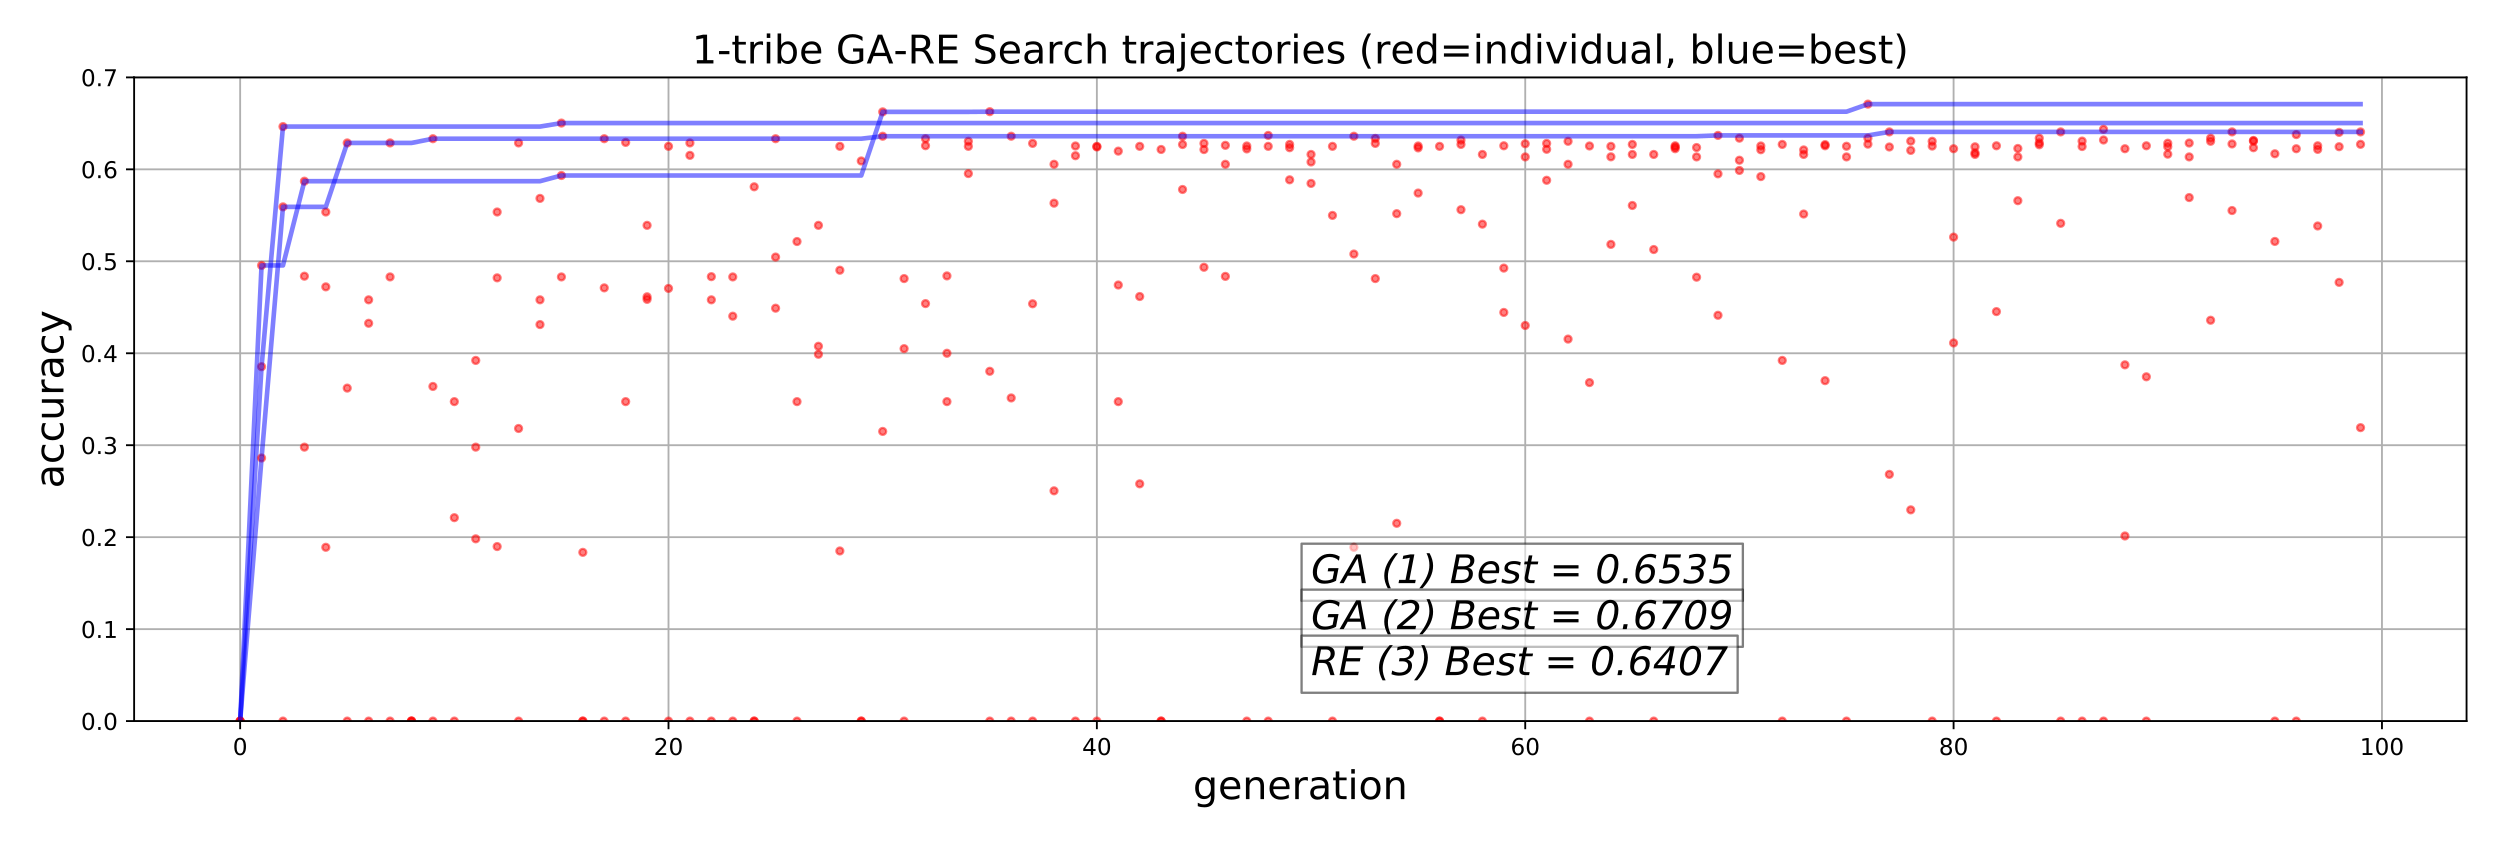 <?xml version="1.0" encoding="utf-8" standalone="no"?>
<!DOCTYPE svg PUBLIC "-//W3C//DTD SVG 1.1//EN"
  "http://www.w3.org/Graphics/SVG/1.1/DTD/svg11.dtd">
<!-- Created with matplotlib (https://matplotlib.org/) -->
<svg height="362.048pt" version="1.1" viewBox="0 0 1076.556 362.048" width="1076.556pt" xmlns="http://www.w3.org/2000/svg" xmlns:xlink="http://www.w3.org/1999/xlink">
 <defs>
  <style type="text/css">
*{stroke-linecap:butt;stroke-linejoin:round;}
  </style>
 </defs>
 <g id="figure_1">
  <g id="patch_1">
   <path d="M 0 362.048 
L 1076.556 362.048 
L 1076.556 0 
L 0 0 
z
" style="fill:#ffffff;"/>
  </g>
  <g id="axes_1">
   <g id="patch_2">
    <path d="M 57.756 310.517 
L 1062.156 310.517 
L 1062.156 33.317 
L 57.756 33.317 
z
" style="fill:#ffffff;"/>
   </g>
   <g id="matplotlib.axis_1">
    <g id="xtick_1">
     <g id="line2d_1">
      <path clip-path="url(#pe2d4c8875e)" d="M 103.41 310.517 
L 103.41 33.317 
" style="fill:none;stroke:#b0b0b0;stroke-linecap:square;stroke-width:0.8;"/>
     </g>
     <g id="line2d_2">
      <defs>
       <path d="M 0 0 
L 0 3.5 
" id="mbf17702c73" style="stroke:#000000;stroke-width:0.8;"/>
      </defs>
      <g>
       <use style="stroke:#000000;stroke-width:0.8;" x="103.41" xlink:href="#mbf17702c73" y="310.517"/>
      </g>
     </g>
     <g id="text_1">
      <!-- 0 -->
      <defs>
       <path d="M 31.781 66.406 
Q 24.172 66.406 20.328 58.906 
Q 16.5 51.422 16.5 36.375 
Q 16.5 21.391 20.328 13.891 
Q 24.172 6.391 31.781 6.391 
Q 39.453 6.391 43.281 13.891 
Q 47.125 21.391 47.125 36.375 
Q 47.125 51.422 43.281 58.906 
Q 39.453 66.406 31.781 66.406 
z
M 31.781 74.219 
Q 44.047 74.219 50.516 64.516 
Q 56.984 54.828 56.984 36.375 
Q 56.984 17.969 50.516 8.266 
Q 44.047 -1.422 31.781 -1.422 
Q 19.531 -1.422 13.062 8.266 
Q 6.594 17.969 6.594 36.375 
Q 6.594 54.828 13.062 64.516 
Q 19.531 74.219 31.781 74.219 
z
" id="DejaVuSans-48"/>
      </defs>
      <g transform="translate(100.229 325.116)scale(0.1 -0.1)">
       <use xlink:href="#DejaVuSans-48"/>
      </g>
     </g>
    </g>
    <g id="xtick_2">
     <g id="line2d_3">
      <path clip-path="url(#pe2d4c8875e)" d="M 287.873 310.517 
L 287.873 33.317 
" style="fill:none;stroke:#b0b0b0;stroke-linecap:square;stroke-width:0.8;"/>
     </g>
     <g id="line2d_4">
      <g>
       <use style="stroke:#000000;stroke-width:0.8;" x="287.873" xlink:href="#mbf17702c73" y="310.517"/>
      </g>
     </g>
     <g id="text_2">
      <!-- 20 -->
      <defs>
       <path d="M 19.188 8.297 
L 53.609 8.297 
L 53.609 0 
L 7.328 0 
L 7.328 8.297 
Q 12.938 14.109 22.625 23.891 
Q 32.328 33.688 34.812 36.531 
Q 39.547 41.844 41.422 45.531 
Q 43.312 49.219 43.312 52.781 
Q 43.312 58.594 39.234 62.25 
Q 35.156 65.922 28.609 65.922 
Q 23.969 65.922 18.812 64.312 
Q 13.672 62.703 7.812 59.422 
L 7.812 69.391 
Q 13.766 71.781 18.938 73 
Q 24.125 74.219 28.422 74.219 
Q 39.75 74.219 46.484 68.547 
Q 53.219 62.891 53.219 53.422 
Q 53.219 48.922 51.531 44.891 
Q 49.859 40.875 45.406 35.406 
Q 44.188 33.984 37.641 27.219 
Q 31.109 20.453 19.188 8.297 
z
" id="DejaVuSans-50"/>
      </defs>
      <g transform="translate(281.511 325.116)scale(0.1 -0.1)">
       <use xlink:href="#DejaVuSans-50"/>
       <use x="63.623" xlink:href="#DejaVuSans-48"/>
      </g>
     </g>
    </g>
    <g id="xtick_3">
     <g id="line2d_5">
      <path clip-path="url(#pe2d4c8875e)" d="M 472.336 310.517 
L 472.336 33.317 
" style="fill:none;stroke:#b0b0b0;stroke-linecap:square;stroke-width:0.8;"/>
     </g>
     <g id="line2d_6">
      <g>
       <use style="stroke:#000000;stroke-width:0.8;" x="472.336" xlink:href="#mbf17702c73" y="310.517"/>
      </g>
     </g>
     <g id="text_3">
      <!-- 40 -->
      <defs>
       <path d="M 37.797 64.312 
L 12.891 25.391 
L 37.797 25.391 
z
M 35.203 72.906 
L 47.609 72.906 
L 47.609 25.391 
L 58.016 25.391 
L 58.016 17.188 
L 47.609 17.188 
L 47.609 0 
L 37.797 0 
L 37.797 17.188 
L 4.891 17.188 
L 4.891 26.703 
z
" id="DejaVuSans-52"/>
      </defs>
      <g transform="translate(465.974 325.116)scale(0.1 -0.1)">
       <use xlink:href="#DejaVuSans-52"/>
       <use x="63.623" xlink:href="#DejaVuSans-48"/>
      </g>
     </g>
    </g>
    <g id="xtick_4">
     <g id="line2d_7">
      <path clip-path="url(#pe2d4c8875e)" d="M 656.799 310.517 
L 656.799 33.317 
" style="fill:none;stroke:#b0b0b0;stroke-linecap:square;stroke-width:0.8;"/>
     </g>
     <g id="line2d_8">
      <g>
       <use style="stroke:#000000;stroke-width:0.8;" x="656.799" xlink:href="#mbf17702c73" y="310.517"/>
      </g>
     </g>
     <g id="text_4">
      <!-- 60 -->
      <defs>
       <path d="M 33.016 40.375 
Q 26.375 40.375 22.484 35.828 
Q 18.609 31.297 18.609 23.391 
Q 18.609 15.531 22.484 10.953 
Q 26.375 6.391 33.016 6.391 
Q 39.656 6.391 43.531 10.953 
Q 47.406 15.531 47.406 23.391 
Q 47.406 31.297 43.531 35.828 
Q 39.656 40.375 33.016 40.375 
z
M 52.594 71.297 
L 52.594 62.312 
Q 48.875 64.062 45.094 64.984 
Q 41.312 65.922 37.594 65.922 
Q 27.828 65.922 22.672 59.328 
Q 17.531 52.734 16.797 39.406 
Q 19.672 43.656 24.016 45.922 
Q 28.375 48.188 33.594 48.188 
Q 44.578 48.188 50.953 41.516 
Q 57.328 34.859 57.328 23.391 
Q 57.328 12.156 50.688 5.359 
Q 44.047 -1.422 33.016 -1.422 
Q 20.359 -1.422 13.672 8.266 
Q 6.984 17.969 6.984 36.375 
Q 6.984 53.656 15.188 63.938 
Q 23.391 74.219 37.203 74.219 
Q 40.922 74.219 44.703 73.484 
Q 48.484 72.75 52.594 71.297 
z
" id="DejaVuSans-54"/>
      </defs>
      <g transform="translate(650.436 325.116)scale(0.1 -0.1)">
       <use xlink:href="#DejaVuSans-54"/>
       <use x="63.623" xlink:href="#DejaVuSans-48"/>
      </g>
     </g>
    </g>
    <g id="xtick_5">
     <g id="line2d_9">
      <path clip-path="url(#pe2d4c8875e)" d="M 841.262 310.517 
L 841.262 33.317 
" style="fill:none;stroke:#b0b0b0;stroke-linecap:square;stroke-width:0.8;"/>
     </g>
     <g id="line2d_10">
      <g>
       <use style="stroke:#000000;stroke-width:0.8;" x="841.262" xlink:href="#mbf17702c73" y="310.517"/>
      </g>
     </g>
     <g id="text_5">
      <!-- 80 -->
      <defs>
       <path d="M 31.781 34.625 
Q 24.75 34.625 20.719 30.859 
Q 16.703 27.094 16.703 20.516 
Q 16.703 13.922 20.719 10.156 
Q 24.75 6.391 31.781 6.391 
Q 38.812 6.391 42.859 10.172 
Q 46.922 13.969 46.922 20.516 
Q 46.922 27.094 42.891 30.859 
Q 38.875 34.625 31.781 34.625 
z
M 21.922 38.812 
Q 15.578 40.375 12.031 44.719 
Q 8.5 49.078 8.5 55.328 
Q 8.5 64.062 14.719 69.141 
Q 20.953 74.219 31.781 74.219 
Q 42.672 74.219 48.875 69.141 
Q 55.078 64.062 55.078 55.328 
Q 55.078 49.078 51.531 44.719 
Q 48 40.375 41.703 38.812 
Q 48.828 37.156 52.797 32.312 
Q 56.781 27.484 56.781 20.516 
Q 56.781 9.906 50.312 4.234 
Q 43.844 -1.422 31.781 -1.422 
Q 19.734 -1.422 13.25 4.234 
Q 6.781 9.906 6.781 20.516 
Q 6.781 27.484 10.781 32.312 
Q 14.797 37.156 21.922 38.812 
z
M 18.312 54.391 
Q 18.312 48.734 21.844 45.562 
Q 25.391 42.391 31.781 42.391 
Q 38.141 42.391 41.719 45.562 
Q 45.312 48.734 45.312 54.391 
Q 45.312 60.062 41.719 63.234 
Q 38.141 66.406 31.781 66.406 
Q 25.391 66.406 21.844 63.234 
Q 18.312 60.062 18.312 54.391 
z
" id="DejaVuSans-56"/>
      </defs>
      <g transform="translate(834.899 325.116)scale(0.1 -0.1)">
       <use xlink:href="#DejaVuSans-56"/>
       <use x="63.623" xlink:href="#DejaVuSans-48"/>
      </g>
     </g>
    </g>
    <g id="xtick_6">
     <g id="line2d_11">
      <path clip-path="url(#pe2d4c8875e)" d="M 1025.725 310.517 
L 1025.725 33.317 
" style="fill:none;stroke:#b0b0b0;stroke-linecap:square;stroke-width:0.8;"/>
     </g>
     <g id="line2d_12">
      <g>
       <use style="stroke:#000000;stroke-width:0.8;" x="1025.725" xlink:href="#mbf17702c73" y="310.517"/>
      </g>
     </g>
     <g id="text_6">
      <!-- 100 -->
      <defs>
       <path d="M 12.406 8.297 
L 28.516 8.297 
L 28.516 63.922 
L 10.984 60.406 
L 10.984 69.391 
L 28.422 72.906 
L 38.281 72.906 
L 38.281 8.297 
L 54.391 8.297 
L 54.391 0 
L 12.406 0 
z
" id="DejaVuSans-49"/>
      </defs>
      <g transform="translate(1016.181 325.116)scale(0.1 -0.1)">
       <use xlink:href="#DejaVuSans-49"/>
       <use x="63.623" xlink:href="#DejaVuSans-48"/>
       <use x="127.246" xlink:href="#DejaVuSans-48"/>
      </g>
     </g>
    </g>
    <g id="text_7">
     <!-- generation -->
     <defs>
      <path d="M 45.406 27.984 
Q 45.406 37.75 41.375 43.109 
Q 37.359 48.484 30.078 48.484 
Q 22.859 48.484 18.828 43.109 
Q 14.797 37.75 14.797 27.984 
Q 14.797 18.266 18.828 12.891 
Q 22.859 7.516 30.078 7.516 
Q 37.359 7.516 41.375 12.891 
Q 45.406 18.266 45.406 27.984 
z
M 54.391 6.781 
Q 54.391 -7.172 48.188 -13.984 
Q 42 -20.797 29.203 -20.797 
Q 24.469 -20.797 20.266 -20.094 
Q 16.062 -19.391 12.109 -17.922 
L 12.109 -9.188 
Q 16.062 -11.328 19.922 -12.344 
Q 23.781 -13.375 27.781 -13.375 
Q 36.625 -13.375 41.016 -8.766 
Q 45.406 -4.156 45.406 5.172 
L 45.406 9.625 
Q 42.625 4.781 38.281 2.391 
Q 33.938 0 27.875 0 
Q 17.828 0 11.672 7.656 
Q 5.516 15.328 5.516 27.984 
Q 5.516 40.672 11.672 48.328 
Q 17.828 56 27.875 56 
Q 33.938 56 38.281 53.609 
Q 42.625 51.219 45.406 46.391 
L 45.406 54.688 
L 54.391 54.688 
z
" id="DejaVuSans-103"/>
      <path d="M 56.203 29.594 
L 56.203 25.203 
L 14.891 25.203 
Q 15.484 15.922 20.484 11.062 
Q 25.484 6.203 34.422 6.203 
Q 39.594 6.203 44.453 7.469 
Q 49.312 8.734 54.109 11.281 
L 54.109 2.781 
Q 49.266 0.734 44.188 -0.344 
Q 39.109 -1.422 33.891 -1.422 
Q 20.797 -1.422 13.156 6.188 
Q 5.516 13.812 5.516 26.812 
Q 5.516 40.234 12.766 48.109 
Q 20.016 56 32.328 56 
Q 43.359 56 49.781 48.891 
Q 56.203 41.797 56.203 29.594 
z
M 47.219 32.234 
Q 47.125 39.594 43.094 43.984 
Q 39.062 48.391 32.422 48.391 
Q 24.906 48.391 20.391 44.141 
Q 15.875 39.891 15.188 32.172 
z
" id="DejaVuSans-101"/>
      <path d="M 54.891 33.016 
L 54.891 0 
L 45.906 0 
L 45.906 32.719 
Q 45.906 40.484 42.875 44.328 
Q 39.844 48.188 33.797 48.188 
Q 26.516 48.188 22.312 43.547 
Q 18.109 38.922 18.109 30.906 
L 18.109 0 
L 9.078 0 
L 9.078 54.688 
L 18.109 54.688 
L 18.109 46.188 
Q 21.344 51.125 25.703 53.562 
Q 30.078 56 35.797 56 
Q 45.219 56 50.047 50.172 
Q 54.891 44.344 54.891 33.016 
z
" id="DejaVuSans-110"/>
      <path d="M 41.109 46.297 
Q 39.594 47.172 37.812 47.578 
Q 36.031 48 33.891 48 
Q 26.266 48 22.188 43.047 
Q 18.109 38.094 18.109 28.812 
L 18.109 0 
L 9.078 0 
L 9.078 54.688 
L 18.109 54.688 
L 18.109 46.188 
Q 20.953 51.172 25.484 53.578 
Q 30.031 56 36.531 56 
Q 37.453 56 38.578 55.875 
Q 39.703 55.766 41.062 55.516 
z
" id="DejaVuSans-114"/>
      <path d="M 34.281 27.484 
Q 23.391 27.484 19.188 25 
Q 14.984 22.516 14.984 16.5 
Q 14.984 11.719 18.141 8.906 
Q 21.297 6.109 26.703 6.109 
Q 34.188 6.109 38.703 11.406 
Q 43.219 16.703 43.219 25.484 
L 43.219 27.484 
z
M 52.203 31.203 
L 52.203 0 
L 43.219 0 
L 43.219 8.297 
Q 40.141 3.328 35.547 0.953 
Q 30.953 -1.422 24.312 -1.422 
Q 15.922 -1.422 10.953 3.297 
Q 6 8.016 6 15.922 
Q 6 25.141 12.172 29.828 
Q 18.359 34.516 30.609 34.516 
L 43.219 34.516 
L 43.219 35.406 
Q 43.219 41.609 39.141 45 
Q 35.062 48.391 27.688 48.391 
Q 23 48.391 18.547 47.266 
Q 14.109 46.141 10.016 43.891 
L 10.016 52.203 
Q 14.938 54.109 19.578 55.047 
Q 24.219 56 28.609 56 
Q 40.484 56 46.344 49.844 
Q 52.203 43.703 52.203 31.203 
z
" id="DejaVuSans-97"/>
      <path d="M 18.312 70.219 
L 18.312 54.688 
L 36.812 54.688 
L 36.812 47.703 
L 18.312 47.703 
L 18.312 18.016 
Q 18.312 11.328 20.141 9.422 
Q 21.969 7.516 27.594 7.516 
L 36.812 7.516 
L 36.812 0 
L 27.594 0 
Q 17.188 0 13.234 3.875 
Q 9.281 7.766 9.281 18.016 
L 9.281 47.703 
L 2.688 47.703 
L 2.688 54.688 
L 9.281 54.688 
L 9.281 70.219 
z
" id="DejaVuSans-116"/>
      <path d="M 9.422 54.688 
L 18.406 54.688 
L 18.406 0 
L 9.422 0 
z
M 9.422 75.984 
L 18.406 75.984 
L 18.406 64.594 
L 9.422 64.594 
z
" id="DejaVuSans-105"/>
      <path d="M 30.609 48.391 
Q 23.391 48.391 19.188 42.75 
Q 14.984 37.109 14.984 27.297 
Q 14.984 17.484 19.156 11.844 
Q 23.344 6.203 30.609 6.203 
Q 37.797 6.203 41.984 11.859 
Q 46.188 17.531 46.188 27.297 
Q 46.188 37.016 41.984 42.703 
Q 37.797 48.391 30.609 48.391 
z
M 30.609 56 
Q 42.328 56 49.016 48.375 
Q 55.719 40.766 55.719 27.297 
Q 55.719 13.875 49.016 6.219 
Q 42.328 -1.422 30.609 -1.422 
Q 18.844 -1.422 12.172 6.219 
Q 5.516 13.875 5.516 27.297 
Q 5.516 40.766 12.172 48.375 
Q 18.844 56 30.609 56 
z
" id="DejaVuSans-111"/>
     </defs>
     <g transform="translate(513.728 344.113)scale(0.17 -0.17)">
      <use xlink:href="#DejaVuSans-103"/>
      <use x="63.477" xlink:href="#DejaVuSans-101"/>
      <use x="125" xlink:href="#DejaVuSans-110"/>
      <use x="188.379" xlink:href="#DejaVuSans-101"/>
      <use x="249.902" xlink:href="#DejaVuSans-114"/>
      <use x="291.016" xlink:href="#DejaVuSans-97"/>
      <use x="352.295" xlink:href="#DejaVuSans-116"/>
      <use x="391.504" xlink:href="#DejaVuSans-105"/>
      <use x="419.287" xlink:href="#DejaVuSans-111"/>
      <use x="480.469" xlink:href="#DejaVuSans-110"/>
     </g>
    </g>
   </g>
   <g id="matplotlib.axis_2">
    <g id="ytick_1">
     <g id="line2d_13">
      <path clip-path="url(#pe2d4c8875e)" d="M 57.756 310.517 
L 1062.156 310.517 
" style="fill:none;stroke:#b0b0b0;stroke-linecap:square;stroke-width:0.8;"/>
     </g>
     <g id="line2d_14">
      <defs>
       <path d="M 0 0 
L -3.5 0 
" id="m85aa856764" style="stroke:#000000;stroke-width:0.8;"/>
      </defs>
      <g>
       <use style="stroke:#000000;stroke-width:0.8;" x="57.756" xlink:href="#m85aa856764" y="310.517"/>
      </g>
     </g>
     <g id="text_8">
      <!-- 0.0 -->
      <defs>
       <path d="M 10.688 12.406 
L 21 12.406 
L 21 0 
L 10.688 0 
z
" id="DejaVuSans-46"/>
      </defs>
      <g transform="translate(34.853 314.317)scale(0.1 -0.1)">
       <use xlink:href="#DejaVuSans-48"/>
       <use x="63.623" xlink:href="#DejaVuSans-46"/>
       <use x="95.41" xlink:href="#DejaVuSans-48"/>
      </g>
     </g>
    </g>
    <g id="ytick_2">
     <g id="line2d_15">
      <path clip-path="url(#pe2d4c8875e)" d="M 57.756 270.917 
L 1062.156 270.917 
" style="fill:none;stroke:#b0b0b0;stroke-linecap:square;stroke-width:0.8;"/>
     </g>
     <g id="line2d_16">
      <g>
       <use style="stroke:#000000;stroke-width:0.8;" x="57.756" xlink:href="#m85aa856764" y="270.917"/>
      </g>
     </g>
     <g id="text_9">
      <!-- 0.1 -->
      <g transform="translate(34.853 274.717)scale(0.1 -0.1)">
       <use xlink:href="#DejaVuSans-48"/>
       <use x="63.623" xlink:href="#DejaVuSans-46"/>
       <use x="95.41" xlink:href="#DejaVuSans-49"/>
      </g>
     </g>
    </g>
    <g id="ytick_3">
     <g id="line2d_17">
      <path clip-path="url(#pe2d4c8875e)" d="M 57.756 231.317 
L 1062.156 231.317 
" style="fill:none;stroke:#b0b0b0;stroke-linecap:square;stroke-width:0.8;"/>
     </g>
     <g id="line2d_18">
      <g>
       <use style="stroke:#000000;stroke-width:0.8;" x="57.756" xlink:href="#m85aa856764" y="231.317"/>
      </g>
     </g>
     <g id="text_10">
      <!-- 0.2 -->
      <g transform="translate(34.853 235.117)scale(0.1 -0.1)">
       <use xlink:href="#DejaVuSans-48"/>
       <use x="63.623" xlink:href="#DejaVuSans-46"/>
       <use x="95.41" xlink:href="#DejaVuSans-50"/>
      </g>
     </g>
    </g>
    <g id="ytick_4">
     <g id="line2d_19">
      <path clip-path="url(#pe2d4c8875e)" d="M 57.756 191.717 
L 1062.156 191.717 
" style="fill:none;stroke:#b0b0b0;stroke-linecap:square;stroke-width:0.8;"/>
     </g>
     <g id="line2d_20">
      <g>
       <use style="stroke:#000000;stroke-width:0.8;" x="57.756" xlink:href="#m85aa856764" y="191.717"/>
      </g>
     </g>
     <g id="text_11">
      <!-- 0.3 -->
      <defs>
       <path d="M 40.578 39.312 
Q 47.656 37.797 51.625 33 
Q 55.609 28.219 55.609 21.188 
Q 55.609 10.406 48.188 4.484 
Q 40.766 -1.422 27.094 -1.422 
Q 22.516 -1.422 17.656 -0.516 
Q 12.797 0.391 7.625 2.203 
L 7.625 11.719 
Q 11.719 9.328 16.594 8.109 
Q 21.484 6.891 26.812 6.891 
Q 36.078 6.891 40.938 10.547 
Q 45.797 14.203 45.797 21.188 
Q 45.797 27.641 41.281 31.266 
Q 36.766 34.906 28.719 34.906 
L 20.219 34.906 
L 20.219 43.016 
L 29.109 43.016 
Q 36.375 43.016 40.234 45.922 
Q 44.094 48.828 44.094 54.297 
Q 44.094 59.906 40.109 62.906 
Q 36.141 65.922 28.719 65.922 
Q 24.656 65.922 20.016 65.031 
Q 15.375 64.156 9.812 62.312 
L 9.812 71.094 
Q 15.438 72.656 20.344 73.438 
Q 25.25 74.219 29.594 74.219 
Q 40.828 74.219 47.359 69.109 
Q 53.906 64.016 53.906 55.328 
Q 53.906 49.266 50.438 45.094 
Q 46.969 40.922 40.578 39.312 
z
" id="DejaVuSans-51"/>
      </defs>
      <g transform="translate(34.853 195.517)scale(0.1 -0.1)">
       <use xlink:href="#DejaVuSans-48"/>
       <use x="63.623" xlink:href="#DejaVuSans-46"/>
       <use x="95.41" xlink:href="#DejaVuSans-51"/>
      </g>
     </g>
    </g>
    <g id="ytick_5">
     <g id="line2d_21">
      <path clip-path="url(#pe2d4c8875e)" d="M 57.756 152.117 
L 1062.156 152.117 
" style="fill:none;stroke:#b0b0b0;stroke-linecap:square;stroke-width:0.8;"/>
     </g>
     <g id="line2d_22">
      <g>
       <use style="stroke:#000000;stroke-width:0.8;" x="57.756" xlink:href="#m85aa856764" y="152.117"/>
      </g>
     </g>
     <g id="text_12">
      <!-- 0.4 -->
      <g transform="translate(34.853 155.917)scale(0.1 -0.1)">
       <use xlink:href="#DejaVuSans-48"/>
       <use x="63.623" xlink:href="#DejaVuSans-46"/>
       <use x="95.41" xlink:href="#DejaVuSans-52"/>
      </g>
     </g>
    </g>
    <g id="ytick_6">
     <g id="line2d_23">
      <path clip-path="url(#pe2d4c8875e)" d="M 57.756 112.517 
L 1062.156 112.517 
" style="fill:none;stroke:#b0b0b0;stroke-linecap:square;stroke-width:0.8;"/>
     </g>
     <g id="line2d_24">
      <g>
       <use style="stroke:#000000;stroke-width:0.8;" x="57.756" xlink:href="#m85aa856764" y="112.517"/>
      </g>
     </g>
     <g id="text_13">
      <!-- 0.5 -->
      <defs>
       <path d="M 10.797 72.906 
L 49.516 72.906 
L 49.516 64.594 
L 19.828 64.594 
L 19.828 46.734 
Q 21.969 47.469 24.109 47.828 
Q 26.266 48.188 28.422 48.188 
Q 40.625 48.188 47.75 41.5 
Q 54.891 34.812 54.891 23.391 
Q 54.891 11.625 47.562 5.094 
Q 40.234 -1.422 26.906 -1.422 
Q 22.312 -1.422 17.547 -0.641 
Q 12.797 0.141 7.719 1.703 
L 7.719 11.625 
Q 12.109 9.234 16.797 8.062 
Q 21.484 6.891 26.703 6.891 
Q 35.156 6.891 40.078 11.328 
Q 45.016 15.766 45.016 23.391 
Q 45.016 31 40.078 35.438 
Q 35.156 39.891 26.703 39.891 
Q 22.75 39.891 18.812 39.016 
Q 14.891 38.141 10.797 36.281 
z
" id="DejaVuSans-53"/>
      </defs>
      <g transform="translate(34.853 116.317)scale(0.1 -0.1)">
       <use xlink:href="#DejaVuSans-48"/>
       <use x="63.623" xlink:href="#DejaVuSans-46"/>
       <use x="95.41" xlink:href="#DejaVuSans-53"/>
      </g>
     </g>
    </g>
    <g id="ytick_7">
     <g id="line2d_25">
      <path clip-path="url(#pe2d4c8875e)" d="M 57.756 72.917 
L 1062.156 72.917 
" style="fill:none;stroke:#b0b0b0;stroke-linecap:square;stroke-width:0.8;"/>
     </g>
     <g id="line2d_26">
      <g>
       <use style="stroke:#000000;stroke-width:0.8;" x="57.756" xlink:href="#m85aa856764" y="72.917"/>
      </g>
     </g>
     <g id="text_14">
      <!-- 0.6 -->
      <g transform="translate(34.853 76.717)scale(0.1 -0.1)">
       <use xlink:href="#DejaVuSans-48"/>
       <use x="63.623" xlink:href="#DejaVuSans-46"/>
       <use x="95.41" xlink:href="#DejaVuSans-54"/>
      </g>
     </g>
    </g>
    <g id="ytick_8">
     <g id="line2d_27">
      <path clip-path="url(#pe2d4c8875e)" d="M 57.756 33.317 
L 1062.156 33.317 
" style="fill:none;stroke:#b0b0b0;stroke-linecap:square;stroke-width:0.8;"/>
     </g>
     <g id="line2d_28">
      <g>
       <use style="stroke:#000000;stroke-width:0.8;" x="57.756" xlink:href="#m85aa856764" y="33.317"/>
      </g>
     </g>
     <g id="text_15">
      <!-- 0.7 -->
      <defs>
       <path d="M 8.203 72.906 
L 55.078 72.906 
L 55.078 68.703 
L 28.609 0 
L 18.312 0 
L 43.219 64.594 
L 8.203 64.594 
z
" id="DejaVuSans-55"/>
      </defs>
      <g transform="translate(34.853 37.117)scale(0.1 -0.1)">
       <use xlink:href="#DejaVuSans-48"/>
       <use x="63.623" xlink:href="#DejaVuSans-46"/>
       <use x="95.41" xlink:href="#DejaVuSans-55"/>
      </g>
     </g>
    </g>
    <g id="text_16">
     <!-- accuracy -->
     <defs>
      <path d="M 48.781 52.594 
L 48.781 44.188 
Q 44.969 46.297 41.141 47.344 
Q 37.312 48.391 33.406 48.391 
Q 24.656 48.391 19.812 42.844 
Q 14.984 37.312 14.984 27.297 
Q 14.984 17.281 19.812 11.734 
Q 24.656 6.203 33.406 6.203 
Q 37.312 6.203 41.141 7.25 
Q 44.969 8.297 48.781 10.406 
L 48.781 2.094 
Q 45.016 0.344 40.984 -0.531 
Q 36.969 -1.422 32.422 -1.422 
Q 20.062 -1.422 12.781 6.344 
Q 5.516 14.109 5.516 27.297 
Q 5.516 40.672 12.859 48.328 
Q 20.219 56 33.016 56 
Q 37.156 56 41.109 55.141 
Q 45.062 54.297 48.781 52.594 
z
" id="DejaVuSans-99"/>
      <path d="M 8.5 21.578 
L 8.5 54.688 
L 17.484 54.688 
L 17.484 21.922 
Q 17.484 14.156 20.5 10.266 
Q 23.531 6.391 29.594 6.391 
Q 36.859 6.391 41.078 11.031 
Q 45.312 15.672 45.312 23.688 
L 45.312 54.688 
L 54.297 54.688 
L 54.297 0 
L 45.312 0 
L 45.312 8.406 
Q 42.047 3.422 37.719 1 
Q 33.406 -1.422 27.688 -1.422 
Q 18.266 -1.422 13.375 4.438 
Q 8.5 10.297 8.5 21.578 
z
M 31.109 56 
z
" id="DejaVuSans-117"/>
      <path d="M 32.172 -5.078 
Q 28.375 -14.844 24.75 -17.812 
Q 21.141 -20.797 15.094 -20.797 
L 7.906 -20.797 
L 7.906 -13.281 
L 13.188 -13.281 
Q 16.891 -13.281 18.938 -11.516 
Q 21 -9.766 23.484 -3.219 
L 25.094 0.875 
L 2.984 54.688 
L 12.5 54.688 
L 29.594 11.922 
L 46.688 54.688 
L 56.203 54.688 
z
" id="DejaVuSans-121"/>
     </defs>
     <g transform="translate(27.317 210.268)rotate(-90)scale(0.17 -0.17)">
      <use xlink:href="#DejaVuSans-97"/>
      <use x="61.279" xlink:href="#DejaVuSans-99"/>
      <use x="116.26" xlink:href="#DejaVuSans-99"/>
      <use x="171.24" xlink:href="#DejaVuSans-117"/>
      <use x="234.619" xlink:href="#DejaVuSans-114"/>
      <use x="275.732" xlink:href="#DejaVuSans-97"/>
      <use x="337.012" xlink:href="#DejaVuSans-99"/>
      <use x="391.992" xlink:href="#DejaVuSans-121"/>
     </g>
    </g>
   </g>
   <g id="line2d_29">
    <defs>
     <path d="M 0 1.5 
C 0.398 1.5 0.779 1.342 1.061 1.061 
C 1.342 0.779 1.5 0.398 1.5 0 
C 1.5 -0.398 1.342 -0.779 1.061 -1.061 
C 0.779 -1.342 0.398 -1.5 0 -1.5 
C -0.398 -1.5 -0.779 -1.342 -1.061 -1.061 
C -1.342 -0.779 -1.5 -0.398 -1.5 0 
C -1.5 0.398 -1.342 0.779 -1.061 1.061 
C -0.779 1.342 -0.398 1.5 0 1.5 
z
" id="m8ec3d90e53" style="stroke:#ff0000;stroke-opacity:0.5;"/>
    </defs>
    <g clip-path="url(#pe2d4c8875e)">
     <use style="fill:#ff0000;fill-opacity:0.5;stroke:#ff0000;stroke-opacity:0.5;" x="103.41" xlink:href="#m8ec3d90e53" y="310.517"/>
     <use style="fill:#ff0000;fill-opacity:0.5;stroke:#ff0000;stroke-opacity:0.5;" x="112.634" xlink:href="#m8ec3d90e53" y="157.899"/>
     <use style="fill:#ff0000;fill-opacity:0.5;stroke:#ff0000;stroke-opacity:0.5;" x="121.857" xlink:href="#m8ec3d90e53" y="54.503"/>
     <use style="fill:#ff0000;fill-opacity:0.5;stroke:#ff0000;stroke-opacity:0.5;" x="131.08" xlink:href="#m8ec3d90e53" y="118.933"/>
     <use style="fill:#ff0000;fill-opacity:0.5;stroke:#ff0000;stroke-opacity:0.5;" x="140.303" xlink:href="#m8ec3d90e53" y="123.526"/>
     <use style="fill:#ff0000;fill-opacity:0.5;stroke:#ff0000;stroke-opacity:0.5;" x="149.526" xlink:href="#m8ec3d90e53" y="310.517"/>
     <use style="fill:#ff0000;fill-opacity:0.5;stroke:#ff0000;stroke-opacity:0.5;" x="158.749" xlink:href="#m8ec3d90e53" y="139.208"/>
     <use style="fill:#ff0000;fill-opacity:0.5;stroke:#ff0000;stroke-opacity:0.5;" x="167.972" xlink:href="#m8ec3d90e53" y="61.552"/>
     <use style="fill:#ff0000;fill-opacity:0.5;stroke:#ff0000;stroke-opacity:0.5;" x="177.196" xlink:href="#m8ec3d90e53" y="310.517"/>
     <use style="fill:#ff0000;fill-opacity:0.5;stroke:#ff0000;stroke-opacity:0.5;" x="186.419" xlink:href="#m8ec3d90e53" y="166.413"/>
     <use style="fill:#ff0000;fill-opacity:0.5;stroke:#ff0000;stroke-opacity:0.5;" x="195.642" xlink:href="#m8ec3d90e53" y="222.922"/>
     <use style="fill:#ff0000;fill-opacity:0.5;stroke:#ff0000;stroke-opacity:0.5;" x="204.865" xlink:href="#m8ec3d90e53" y="155.206"/>
     <use style="fill:#ff0000;fill-opacity:0.5;stroke:#ff0000;stroke-opacity:0.5;" x="214.088" xlink:href="#m8ec3d90e53" y="119.645"/>
     <use style="fill:#ff0000;fill-opacity:0.5;stroke:#ff0000;stroke-opacity:0.5;" x="223.311" xlink:href="#m8ec3d90e53" y="310.517"/>
     <use style="fill:#ff0000;fill-opacity:0.5;stroke:#ff0000;stroke-opacity:0.5;" x="232.534" xlink:href="#m8ec3d90e53" y="139.762"/>
     <use style="fill:#ff0000;fill-opacity:0.5;stroke:#ff0000;stroke-opacity:0.5;" x="241.758" xlink:href="#m8ec3d90e53" y="52.999"/>
     <use style="fill:#ff0000;fill-opacity:0.5;stroke:#ff0000;stroke-opacity:0.5;" x="250.981" xlink:href="#m8ec3d90e53" y="237.851"/>
     <use style="fill:#ff0000;fill-opacity:0.5;stroke:#ff0000;stroke-opacity:0.5;" x="260.204" xlink:href="#m8ec3d90e53" y="123.962"/>
     <use style="fill:#ff0000;fill-opacity:0.5;stroke:#ff0000;stroke-opacity:0.5;" x="269.427" xlink:href="#m8ec3d90e53" y="61.315"/>
     <use style="fill:#ff0000;fill-opacity:0.5;stroke:#ff0000;stroke-opacity:0.5;" x="278.65" xlink:href="#m8ec3d90e53" y="127.803"/>
     <use style="fill:#ff0000;fill-opacity:0.5;stroke:#ff0000;stroke-opacity:0.5;" x="287.873" xlink:href="#m8ec3d90e53" y="124.199"/>
     <use style="fill:#ff0000;fill-opacity:0.5;stroke:#ff0000;stroke-opacity:0.5;" x="297.096" xlink:href="#m8ec3d90e53" y="66.898"/>
     <use style="fill:#ff0000;fill-opacity:0.5;stroke:#ff0000;stroke-opacity:0.5;" x="306.32" xlink:href="#m8ec3d90e53" y="119.131"/>
     <use style="fill:#ff0000;fill-opacity:0.5;stroke:#ff0000;stroke-opacity:0.5;" x="315.543" xlink:href="#m8ec3d90e53" y="136.159"/>
     <use style="fill:#ff0000;fill-opacity:0.5;stroke:#ff0000;stroke-opacity:0.5;" x="324.766" xlink:href="#m8ec3d90e53" y="310.517"/>
     <use style="fill:#ff0000;fill-opacity:0.5;stroke:#ff0000;stroke-opacity:0.5;" x="333.989" xlink:href="#m8ec3d90e53" y="110.696"/>
     <use style="fill:#ff0000;fill-opacity:0.5;stroke:#ff0000;stroke-opacity:0.5;" x="343.212" xlink:href="#m8ec3d90e53" y="104.003"/>
     <use style="fill:#ff0000;fill-opacity:0.5;stroke:#ff0000;stroke-opacity:0.5;" x="352.435" xlink:href="#m8ec3d90e53" y="149.108"/>
     <use style="fill:#ff0000;fill-opacity:0.5;stroke:#ff0000;stroke-opacity:0.5;" x="361.658" xlink:href="#m8ec3d90e53" y="237.257"/>
     <use style="fill:#ff0000;fill-opacity:0.5;stroke:#ff0000;stroke-opacity:0.5;" x="370.882" xlink:href="#m8ec3d90e53" y="69.314"/>
     <use style="fill:#ff0000;fill-opacity:0.5;stroke:#ff0000;stroke-opacity:0.5;" x="380.105" xlink:href="#m8ec3d90e53" y="185.777"/>
     <use style="fill:#ff0000;fill-opacity:0.5;stroke:#ff0000;stroke-opacity:0.5;" x="389.328" xlink:href="#m8ec3d90e53" y="150.137"/>
     <use style="fill:#ff0000;fill-opacity:0.5;stroke:#ff0000;stroke-opacity:0.5;" x="398.551" xlink:href="#m8ec3d90e53" y="62.74"/>
     <use style="fill:#ff0000;fill-opacity:0.5;stroke:#ff0000;stroke-opacity:0.5;" x="407.774" xlink:href="#m8ec3d90e53" y="118.814"/>
     <use style="fill:#ff0000;fill-opacity:0.5;stroke:#ff0000;stroke-opacity:0.5;" x="416.997" xlink:href="#m8ec3d90e53" y="60.839"/>
     <use style="fill:#ff0000;fill-opacity:0.5;stroke:#ff0000;stroke-opacity:0.5;" x="426.22" xlink:href="#m8ec3d90e53" y="159.879"/>
     <use style="fill:#ff0000;fill-opacity:0.5;stroke:#ff0000;stroke-opacity:0.5;" x="435.444" xlink:href="#m8ec3d90e53" y="171.363"/>
     <use style="fill:#ff0000;fill-opacity:0.5;stroke:#ff0000;stroke-opacity:0.5;" x="444.667" xlink:href="#m8ec3d90e53" y="130.813"/>
     <use style="fill:#ff0000;fill-opacity:0.5;stroke:#ff0000;stroke-opacity:0.5;" x="453.89" xlink:href="#m8ec3d90e53" y="211.359"/>
     <use style="fill:#ff0000;fill-opacity:0.5;stroke:#ff0000;stroke-opacity:0.5;" x="463.113" xlink:href="#m8ec3d90e53" y="67.057"/>
     <use style="fill:#ff0000;fill-opacity:0.5;stroke:#ff0000;stroke-opacity:0.5;" x="472.336" xlink:href="#m8ec3d90e53" y="63.295"/>
     <use style="fill:#ff0000;fill-opacity:0.5;stroke:#ff0000;stroke-opacity:0.5;" x="481.559" xlink:href="#m8ec3d90e53" y="65.077"/>
     <use style="fill:#ff0000;fill-opacity:0.5;stroke:#ff0000;stroke-opacity:0.5;" x="490.782" xlink:href="#m8ec3d90e53" y="208.349"/>
     <use style="fill:#ff0000;fill-opacity:0.5;stroke:#ff0000;stroke-opacity:0.5;" x="500.006" xlink:href="#m8ec3d90e53" y="64.364"/>
     <use style="fill:#ff0000;fill-opacity:0.5;stroke:#ff0000;stroke-opacity:0.5;" x="509.229" xlink:href="#m8ec3d90e53" y="62.225"/>
     <use style="fill:#ff0000;fill-opacity:0.5;stroke:#ff0000;stroke-opacity:0.5;" x="518.452" xlink:href="#m8ec3d90e53" y="64.403"/>
     <use style="fill:#ff0000;fill-opacity:0.5;stroke:#ff0000;stroke-opacity:0.5;" x="527.675" xlink:href="#m8ec3d90e53" y="62.582"/>
     <use style="fill:#ff0000;fill-opacity:0.5;stroke:#ff0000;stroke-opacity:0.5;" x="536.898" xlink:href="#m8ec3d90e53" y="64.126"/>
     <use style="fill:#ff0000;fill-opacity:0.5;stroke:#ff0000;stroke-opacity:0.5;" x="546.121" xlink:href="#m8ec3d90e53" y="58.305"/>
     <use style="fill:#ff0000;fill-opacity:0.5;stroke:#ff0000;stroke-opacity:0.5;" x="555.344" xlink:href="#m8ec3d90e53" y="63.611"/>
     <use style="fill:#ff0000;fill-opacity:0.5;stroke:#ff0000;stroke-opacity:0.5;" x="564.568" xlink:href="#m8ec3d90e53" y="69.749"/>
     <use style="fill:#ff0000;fill-opacity:0.5;stroke:#ff0000;stroke-opacity:0.5;" x="573.791" xlink:href="#m8ec3d90e53" y="63.017"/>
     <use style="fill:#ff0000;fill-opacity:0.5;stroke:#ff0000;stroke-opacity:0.5;" x="583.014" xlink:href="#m8ec3d90e53" y="235.673"/>
     <use style="fill:#ff0000;fill-opacity:0.5;stroke:#ff0000;stroke-opacity:0.5;" x="592.237" xlink:href="#m8ec3d90e53" y="59.612"/>
     <use style="fill:#ff0000;fill-opacity:0.5;stroke:#ff0000;stroke-opacity:0.5;" x="601.46" xlink:href="#m8ec3d90e53" y="225.338"/>
     <use style="fill:#ff0000;fill-opacity:0.5;stroke:#ff0000;stroke-opacity:0.5;" x="610.683" xlink:href="#m8ec3d90e53" y="63.691"/>
     <use style="fill:#ff0000;fill-opacity:0.5;stroke:#ff0000;stroke-opacity:0.5;" x="619.906" xlink:href="#m8ec3d90e53" y="310.517"/>
     <use style="fill:#ff0000;fill-opacity:0.5;stroke:#ff0000;stroke-opacity:0.5;" x="629.129" xlink:href="#m8ec3d90e53" y="60.325"/>
     <use style="fill:#ff0000;fill-opacity:0.5;stroke:#ff0000;stroke-opacity:0.5;" x="638.353" xlink:href="#m8ec3d90e53" y="96.519"/>
     <use style="fill:#ff0000;fill-opacity:0.5;stroke:#ff0000;stroke-opacity:0.5;" x="647.576" xlink:href="#m8ec3d90e53" y="134.535"/>
     <use style="fill:#ff0000;fill-opacity:0.5;stroke:#ff0000;stroke-opacity:0.5;" x="656.799" xlink:href="#m8ec3d90e53" y="61.909"/>
     <use style="fill:#ff0000;fill-opacity:0.5;stroke:#ff0000;stroke-opacity:0.5;" x="666.022" xlink:href="#m8ec3d90e53" y="64.285"/>
     <use style="fill:#ff0000;fill-opacity:0.5;stroke:#ff0000;stroke-opacity:0.5;" x="675.245" xlink:href="#m8ec3d90e53" y="60.839"/>
     <use style="fill:#ff0000;fill-opacity:0.5;stroke:#ff0000;stroke-opacity:0.5;" x="684.468" xlink:href="#m8ec3d90e53" y="310.517"/>
     <use style="fill:#ff0000;fill-opacity:0.5;stroke:#ff0000;stroke-opacity:0.5;" x="693.691" xlink:href="#m8ec3d90e53" y="67.532"/>
     <use style="fill:#ff0000;fill-opacity:0.5;stroke:#ff0000;stroke-opacity:0.5;" x="702.915" xlink:href="#m8ec3d90e53" y="66.502"/>
     <use style="fill:#ff0000;fill-opacity:0.5;stroke:#ff0000;stroke-opacity:0.5;" x="712.138" xlink:href="#m8ec3d90e53" y="107.449"/>
     <use style="fill:#ff0000;fill-opacity:0.5;stroke:#ff0000;stroke-opacity:0.5;" x="721.361" xlink:href="#m8ec3d90e53" y="64.047"/>
     <use style="fill:#ff0000;fill-opacity:0.5;stroke:#ff0000;stroke-opacity:0.5;" x="730.584" xlink:href="#m8ec3d90e53" y="63.532"/>
     <use style="fill:#ff0000;fill-opacity:0.5;stroke:#ff0000;stroke-opacity:0.5;" x="739.807" xlink:href="#m8ec3d90e53" y="135.763"/>
     <use style="fill:#ff0000;fill-opacity:0.5;stroke:#ff0000;stroke-opacity:0.5;" x="749.03" xlink:href="#m8ec3d90e53" y="68.997"/>
     <use style="fill:#ff0000;fill-opacity:0.5;stroke:#ff0000;stroke-opacity:0.5;" x="758.253" xlink:href="#m8ec3d90e53" y="64.483"/>
     <use style="fill:#ff0000;fill-opacity:0.5;stroke:#ff0000;stroke-opacity:0.5;" x="767.477" xlink:href="#m8ec3d90e53" y="310.517"/>
     <use style="fill:#ff0000;fill-opacity:0.5;stroke:#ff0000;stroke-opacity:0.5;" x="776.7" xlink:href="#m8ec3d90e53" y="64.562"/>
     <use style="fill:#ff0000;fill-opacity:0.5;stroke:#ff0000;stroke-opacity:0.5;" x="785.923" xlink:href="#m8ec3d90e53" y="62.265"/>
     <use style="fill:#ff0000;fill-opacity:0.5;stroke:#ff0000;stroke-opacity:0.5;" x="795.146" xlink:href="#m8ec3d90e53" y="310.517"/>
     <use style="fill:#ff0000;fill-opacity:0.5;stroke:#ff0000;stroke-opacity:0.5;" x="804.369" xlink:href="#m8ec3d90e53" y="62.067"/>
     <use style="fill:#ff0000;fill-opacity:0.5;stroke:#ff0000;stroke-opacity:0.5;" x="813.592" xlink:href="#m8ec3d90e53" y="63.295"/>
     <use style="fill:#ff0000;fill-opacity:0.5;stroke:#ff0000;stroke-opacity:0.5;" x="822.815" xlink:href="#m8ec3d90e53" y="64.76"/>
     <use style="fill:#ff0000;fill-opacity:0.5;stroke:#ff0000;stroke-opacity:0.5;" x="832.039" xlink:href="#m8ec3d90e53" y="62.899"/>
     <use style="fill:#ff0000;fill-opacity:0.5;stroke:#ff0000;stroke-opacity:0.5;" x="841.262" xlink:href="#m8ec3d90e53" y="147.682"/>
     <use style="fill:#ff0000;fill-opacity:0.5;stroke:#ff0000;stroke-opacity:0.5;" x="850.485" xlink:href="#m8ec3d90e53" y="63.215"/>
     <use style="fill:#ff0000;fill-opacity:0.5;stroke:#ff0000;stroke-opacity:0.5;" x="859.708" xlink:href="#m8ec3d90e53" y="310.517"/>
     <use style="fill:#ff0000;fill-opacity:0.5;stroke:#ff0000;stroke-opacity:0.5;" x="868.931" xlink:href="#m8ec3d90e53" y="63.928"/>
     <use style="fill:#ff0000;fill-opacity:0.5;stroke:#ff0000;stroke-opacity:0.5;" x="878.154" xlink:href="#m8ec3d90e53" y="62.344"/>
     <use style="fill:#ff0000;fill-opacity:0.5;stroke:#ff0000;stroke-opacity:0.5;" x="887.377" xlink:href="#m8ec3d90e53" y="310.517"/>
     <use style="fill:#ff0000;fill-opacity:0.5;stroke:#ff0000;stroke-opacity:0.5;" x="896.601" xlink:href="#m8ec3d90e53" y="63.097"/>
     <use style="fill:#ff0000;fill-opacity:0.5;stroke:#ff0000;stroke-opacity:0.5;" x="905.824" xlink:href="#m8ec3d90e53" y="60.285"/>
     <use style="fill:#ff0000;fill-opacity:0.5;stroke:#ff0000;stroke-opacity:0.5;" x="915.047" xlink:href="#m8ec3d90e53" y="157.107"/>
     <use style="fill:#ff0000;fill-opacity:0.5;stroke:#ff0000;stroke-opacity:0.5;" x="924.27" xlink:href="#m8ec3d90e53" y="310.517"/>
     <use style="fill:#ff0000;fill-opacity:0.5;stroke:#ff0000;stroke-opacity:0.5;" x="933.493" xlink:href="#m8ec3d90e53" y="61.671"/>
     <use style="fill:#ff0000;fill-opacity:0.5;stroke:#ff0000;stroke-opacity:0.5;" x="942.716" xlink:href="#m8ec3d90e53" y="61.592"/>
     <use style="fill:#ff0000;fill-opacity:0.5;stroke:#ff0000;stroke-opacity:0.5;" x="951.939" xlink:href="#m8ec3d90e53" y="60.839"/>
     <use style="fill:#ff0000;fill-opacity:0.5;stroke:#ff0000;stroke-opacity:0.5;" x="961.163" xlink:href="#m8ec3d90e53" y="61.988"/>
     <use style="fill:#ff0000;fill-opacity:0.5;stroke:#ff0000;stroke-opacity:0.5;" x="970.386" xlink:href="#m8ec3d90e53" y="60.483"/>
     <use style="fill:#ff0000;fill-opacity:0.5;stroke:#ff0000;stroke-opacity:0.5;" x="979.609" xlink:href="#m8ec3d90e53" y="66.225"/>
     <use style="fill:#ff0000;fill-opacity:0.5;stroke:#ff0000;stroke-opacity:0.5;" x="988.832" xlink:href="#m8ec3d90e53" y="57.949"/>
     <use style="fill:#ff0000;fill-opacity:0.5;stroke:#ff0000;stroke-opacity:0.5;" x="998.055" xlink:href="#m8ec3d90e53" y="64.324"/>
     <use style="fill:#ff0000;fill-opacity:0.5;stroke:#ff0000;stroke-opacity:0.5;" x="1007.278" xlink:href="#m8ec3d90e53" y="56.998"/>
     <use style="fill:#ff0000;fill-opacity:0.5;stroke:#ff0000;stroke-opacity:0.5;" x="1016.501" xlink:href="#m8ec3d90e53" y="62.146"/>
    </g>
   </g>
   <g id="line2d_30">
    <path clip-path="url(#pe2d4c8875e)" d="M 103.41 310.517 
L 112.634 157.899 
L 121.857 54.503 
L 131.08 54.503 
L 140.303 54.503 
L 149.526 54.503 
L 158.749 54.503 
L 167.972 54.503 
L 177.196 54.503 
L 186.419 54.503 
L 195.642 54.503 
L 204.865 54.503 
L 214.088 54.503 
L 223.311 54.503 
L 232.534 54.503 
L 241.758 52.999 
L 250.981 52.999 
L 260.204 52.999 
L 269.427 52.999 
L 278.65 52.999 
L 287.873 52.999 
L 297.096 52.999 
L 306.32 52.999 
L 315.543 52.999 
L 324.766 52.999 
L 333.989 52.999 
L 343.212 52.999 
L 352.435 52.999 
L 361.658 52.999 
L 370.882 52.999 
L 380.105 52.999 
L 389.328 52.999 
L 398.551 52.999 
L 407.774 52.999 
L 416.997 52.999 
L 426.22 52.999 
L 435.444 52.999 
L 444.667 52.999 
L 453.89 52.999 
L 463.113 52.999 
L 472.336 52.999 
L 481.559 52.999 
L 490.782 52.999 
L 500.006 52.999 
L 509.229 52.999 
L 518.452 52.999 
L 527.675 52.999 
L 536.898 52.999 
L 546.121 52.999 
L 555.344 52.999 
L 564.568 52.999 
L 573.791 52.999 
L 583.014 52.999 
L 592.237 52.999 
L 601.46 52.999 
L 610.683 52.999 
L 619.906 52.999 
L 629.129 52.999 
L 638.353 52.999 
L 647.576 52.999 
L 656.799 52.999 
L 666.022 52.999 
L 675.245 52.999 
L 684.468 52.999 
L 693.691 52.999 
L 702.915 52.999 
L 712.138 52.999 
L 721.361 52.999 
L 730.584 52.999 
L 739.807 52.999 
L 749.03 52.999 
L 758.253 52.999 
L 767.477 52.999 
L 776.7 52.999 
L 785.923 52.999 
L 795.146 52.999 
L 804.369 52.999 
L 813.592 52.999 
L 822.815 52.999 
L 832.039 52.999 
L 841.262 52.999 
L 850.485 52.999 
L 859.708 52.999 
L 868.931 52.999 
L 878.154 52.999 
L 887.377 52.999 
L 896.601 52.999 
L 905.824 52.999 
L 915.047 52.999 
L 924.27 52.999 
L 933.493 52.999 
L 942.716 52.999 
L 951.939 52.999 
L 961.163 52.999 
L 970.386 52.999 
L 979.609 52.999 
L 988.832 52.999 
L 998.055 52.999 
L 1007.278 52.999 
L 1016.501 52.999 
" style="fill:none;stroke:#0000ff;stroke-linecap:square;stroke-opacity:0.5;stroke-width:2;"/>
   </g>
   <g id="line2d_31">
    <g clip-path="url(#pe2d4c8875e)">
     <use style="fill:#ff0000;fill-opacity:0.5;stroke:#ff0000;stroke-opacity:0.5;" x="103.41" xlink:href="#m8ec3d90e53" y="310.517"/>
     <use style="fill:#ff0000;fill-opacity:0.5;stroke:#ff0000;stroke-opacity:0.5;" x="112.634" xlink:href="#m8ec3d90e53" y="114.299"/>
     <use style="fill:#ff0000;fill-opacity:0.5;stroke:#ff0000;stroke-opacity:0.5;" x="121.857" xlink:href="#m8ec3d90e53" y="310.517"/>
     <use style="fill:#ff0000;fill-opacity:0.5;stroke:#ff0000;stroke-opacity:0.5;" x="131.08" xlink:href="#m8ec3d90e53" y="78.026"/>
     <use style="fill:#ff0000;fill-opacity:0.5;stroke:#ff0000;stroke-opacity:0.5;" x="140.303" xlink:href="#m8ec3d90e53" y="235.673"/>
     <use style="fill:#ff0000;fill-opacity:0.5;stroke:#ff0000;stroke-opacity:0.5;" x="149.526" xlink:href="#m8ec3d90e53" y="167.126"/>
     <use style="fill:#ff0000;fill-opacity:0.5;stroke:#ff0000;stroke-opacity:0.5;" x="158.749" xlink:href="#m8ec3d90e53" y="310.517"/>
     <use style="fill:#ff0000;fill-opacity:0.5;stroke:#ff0000;stroke-opacity:0.5;" x="167.972" xlink:href="#m8ec3d90e53" y="310.517"/>
     <use style="fill:#ff0000;fill-opacity:0.5;stroke:#ff0000;stroke-opacity:0.5;" x="177.196" xlink:href="#m8ec3d90e53" y="310.517"/>
     <use style="fill:#ff0000;fill-opacity:0.5;stroke:#ff0000;stroke-opacity:0.5;" x="186.419" xlink:href="#m8ec3d90e53" y="310.517"/>
     <use style="fill:#ff0000;fill-opacity:0.5;stroke:#ff0000;stroke-opacity:0.5;" x="195.642" xlink:href="#m8ec3d90e53" y="310.517"/>
     <use style="fill:#ff0000;fill-opacity:0.5;stroke:#ff0000;stroke-opacity:0.5;" x="204.865" xlink:href="#m8ec3d90e53" y="232.03"/>
     <use style="fill:#ff0000;fill-opacity:0.5;stroke:#ff0000;stroke-opacity:0.5;" x="214.088" xlink:href="#m8ec3d90e53" y="235.357"/>
     <use style="fill:#ff0000;fill-opacity:0.5;stroke:#ff0000;stroke-opacity:0.5;" x="223.311" xlink:href="#m8ec3d90e53" y="184.51"/>
     <use style="fill:#ff0000;fill-opacity:0.5;stroke:#ff0000;stroke-opacity:0.5;" x="232.534" xlink:href="#m8ec3d90e53" y="85.431"/>
     <use style="fill:#ff0000;fill-opacity:0.5;stroke:#ff0000;stroke-opacity:0.5;" x="241.758" xlink:href="#m8ec3d90e53" y="75.571"/>
     <use style="fill:#ff0000;fill-opacity:0.5;stroke:#ff0000;stroke-opacity:0.5;" x="250.981" xlink:href="#m8ec3d90e53" y="310.517"/>
     <use style="fill:#ff0000;fill-opacity:0.5;stroke:#ff0000;stroke-opacity:0.5;" x="260.204" xlink:href="#m8ec3d90e53" y="310.517"/>
     <use style="fill:#ff0000;fill-opacity:0.5;stroke:#ff0000;stroke-opacity:0.5;" x="269.427" xlink:href="#m8ec3d90e53" y="310.517"/>
     <use style="fill:#ff0000;fill-opacity:0.5;stroke:#ff0000;stroke-opacity:0.5;" x="278.65" xlink:href="#m8ec3d90e53" y="128.912"/>
     <use style="fill:#ff0000;fill-opacity:0.5;stroke:#ff0000;stroke-opacity:0.5;" x="287.873" xlink:href="#m8ec3d90e53" y="310.517"/>
     <use style="fill:#ff0000;fill-opacity:0.5;stroke:#ff0000;stroke-opacity:0.5;" x="297.096" xlink:href="#m8ec3d90e53" y="310.517"/>
     <use style="fill:#ff0000;fill-opacity:0.5;stroke:#ff0000;stroke-opacity:0.5;" x="306.32" xlink:href="#m8ec3d90e53" y="310.517"/>
     <use style="fill:#ff0000;fill-opacity:0.5;stroke:#ff0000;stroke-opacity:0.5;" x="315.543" xlink:href="#m8ec3d90e53" y="310.517"/>
     <use style="fill:#ff0000;fill-opacity:0.5;stroke:#ff0000;stroke-opacity:0.5;" x="324.766" xlink:href="#m8ec3d90e53" y="80.441"/>
     <use style="fill:#ff0000;fill-opacity:0.5;stroke:#ff0000;stroke-opacity:0.5;" x="333.989" xlink:href="#m8ec3d90e53" y="132.713"/>
     <use style="fill:#ff0000;fill-opacity:0.5;stroke:#ff0000;stroke-opacity:0.5;" x="343.212" xlink:href="#m8ec3d90e53" y="310.517"/>
     <use style="fill:#ff0000;fill-opacity:0.5;stroke:#ff0000;stroke-opacity:0.5;" x="352.435" xlink:href="#m8ec3d90e53" y="152.553"/>
     <use style="fill:#ff0000;fill-opacity:0.5;stroke:#ff0000;stroke-opacity:0.5;" x="361.658" xlink:href="#m8ec3d90e53" y="116.359"/>
     <use style="fill:#ff0000;fill-opacity:0.5;stroke:#ff0000;stroke-opacity:0.5;" x="370.882" xlink:href="#m8ec3d90e53" y="310.517"/>
     <use style="fill:#ff0000;fill-opacity:0.5;stroke:#ff0000;stroke-opacity:0.5;" x="380.105" xlink:href="#m8ec3d90e53" y="48.167"/>
     <use style="fill:#ff0000;fill-opacity:0.5;stroke:#ff0000;stroke-opacity:0.5;" x="389.328" xlink:href="#m8ec3d90e53" y="119.962"/>
     <use style="fill:#ff0000;fill-opacity:0.5;stroke:#ff0000;stroke-opacity:0.5;" x="398.551" xlink:href="#m8ec3d90e53" y="130.733"/>
     <use style="fill:#ff0000;fill-opacity:0.5;stroke:#ff0000;stroke-opacity:0.5;" x="407.774" xlink:href="#m8ec3d90e53" y="152.117"/>
     <use style="fill:#ff0000;fill-opacity:0.5;stroke:#ff0000;stroke-opacity:0.5;" x="416.997" xlink:href="#m8ec3d90e53" y="74.739"/>
     <use style="fill:#ff0000;fill-opacity:0.5;stroke:#ff0000;stroke-opacity:0.5;" x="426.22" xlink:href="#m8ec3d90e53" y="48.088"/>
     <use style="fill:#ff0000;fill-opacity:0.5;stroke:#ff0000;stroke-opacity:0.5;" x="435.444" xlink:href="#m8ec3d90e53" y="310.517"/>
     <use style="fill:#ff0000;fill-opacity:0.5;stroke:#ff0000;stroke-opacity:0.5;" x="444.667" xlink:href="#m8ec3d90e53" y="310.517"/>
     <use style="fill:#ff0000;fill-opacity:0.5;stroke:#ff0000;stroke-opacity:0.5;" x="453.89" xlink:href="#m8ec3d90e53" y="87.49"/>
     <use style="fill:#ff0000;fill-opacity:0.5;stroke:#ff0000;stroke-opacity:0.5;" x="463.113" xlink:href="#m8ec3d90e53" y="310.517"/>
     <use style="fill:#ff0000;fill-opacity:0.5;stroke:#ff0000;stroke-opacity:0.5;" x="472.336" xlink:href="#m8ec3d90e53" y="310.517"/>
     <use style="fill:#ff0000;fill-opacity:0.5;stroke:#ff0000;stroke-opacity:0.5;" x="481.559" xlink:href="#m8ec3d90e53" y="122.734"/>
     <use style="fill:#ff0000;fill-opacity:0.5;stroke:#ff0000;stroke-opacity:0.5;" x="490.782" xlink:href="#m8ec3d90e53" y="127.684"/>
     <use style="fill:#ff0000;fill-opacity:0.5;stroke:#ff0000;stroke-opacity:0.5;" x="500.006" xlink:href="#m8ec3d90e53" y="310.517"/>
     <use style="fill:#ff0000;fill-opacity:0.5;stroke:#ff0000;stroke-opacity:0.5;" x="509.229" xlink:href="#m8ec3d90e53" y="81.59"/>
     <use style="fill:#ff0000;fill-opacity:0.5;stroke:#ff0000;stroke-opacity:0.5;" x="518.452" xlink:href="#m8ec3d90e53" y="115.091"/>
     <use style="fill:#ff0000;fill-opacity:0.5;stroke:#ff0000;stroke-opacity:0.5;" x="527.675" xlink:href="#m8ec3d90e53" y="119.012"/>
     <use style="fill:#ff0000;fill-opacity:0.5;stroke:#ff0000;stroke-opacity:0.5;" x="536.898" xlink:href="#m8ec3d90e53" y="310.517"/>
     <use style="fill:#ff0000;fill-opacity:0.5;stroke:#ff0000;stroke-opacity:0.5;" x="546.121" xlink:href="#m8ec3d90e53" y="310.517"/>
     <use style="fill:#ff0000;fill-opacity:0.5;stroke:#ff0000;stroke-opacity:0.5;" x="555.344" xlink:href="#m8ec3d90e53" y="77.432"/>
     <use style="fill:#ff0000;fill-opacity:0.5;stroke:#ff0000;stroke-opacity:0.5;" x="564.568" xlink:href="#m8ec3d90e53" y="78.976"/>
     <use style="fill:#ff0000;fill-opacity:0.5;stroke:#ff0000;stroke-opacity:0.5;" x="573.791" xlink:href="#m8ec3d90e53" y="92.757"/>
     <use style="fill:#ff0000;fill-opacity:0.5;stroke:#ff0000;stroke-opacity:0.5;" x="583.014" xlink:href="#m8ec3d90e53" y="109.389"/>
     <use style="fill:#ff0000;fill-opacity:0.5;stroke:#ff0000;stroke-opacity:0.5;" x="592.237" xlink:href="#m8ec3d90e53" y="119.962"/>
     <use style="fill:#ff0000;fill-opacity:0.5;stroke:#ff0000;stroke-opacity:0.5;" x="601.46" xlink:href="#m8ec3d90e53" y="92.005"/>
     <use style="fill:#ff0000;fill-opacity:0.5;stroke:#ff0000;stroke-opacity:0.5;" x="610.683" xlink:href="#m8ec3d90e53" y="83.134"/>
     <use style="fill:#ff0000;fill-opacity:0.5;stroke:#ff0000;stroke-opacity:0.5;" x="619.906" xlink:href="#m8ec3d90e53" y="310.517"/>
     <use style="fill:#ff0000;fill-opacity:0.5;stroke:#ff0000;stroke-opacity:0.5;" x="629.129" xlink:href="#m8ec3d90e53" y="90.302"/>
     <use style="fill:#ff0000;fill-opacity:0.5;stroke:#ff0000;stroke-opacity:0.5;" x="638.353" xlink:href="#m8ec3d90e53" y="310.517"/>
     <use style="fill:#ff0000;fill-opacity:0.5;stroke:#ff0000;stroke-opacity:0.5;" x="647.576" xlink:href="#m8ec3d90e53" y="115.448"/>
     <use style="fill:#ff0000;fill-opacity:0.5;stroke:#ff0000;stroke-opacity:0.5;" x="656.799" xlink:href="#m8ec3d90e53" y="140.158"/>
     <use style="fill:#ff0000;fill-opacity:0.5;stroke:#ff0000;stroke-opacity:0.5;" x="666.022" xlink:href="#m8ec3d90e53" y="77.63"/>
     <use style="fill:#ff0000;fill-opacity:0.5;stroke:#ff0000;stroke-opacity:0.5;" x="675.245" xlink:href="#m8ec3d90e53" y="146.019"/>
     <use style="fill:#ff0000;fill-opacity:0.5;stroke:#ff0000;stroke-opacity:0.5;" x="684.468" xlink:href="#m8ec3d90e53" y="164.75"/>
     <use style="fill:#ff0000;fill-opacity:0.5;stroke:#ff0000;stroke-opacity:0.5;" x="693.691" xlink:href="#m8ec3d90e53" y="105.231"/>
     <use style="fill:#ff0000;fill-opacity:0.5;stroke:#ff0000;stroke-opacity:0.5;" x="702.915" xlink:href="#m8ec3d90e53" y="88.48"/>
     <use style="fill:#ff0000;fill-opacity:0.5;stroke:#ff0000;stroke-opacity:0.5;" x="712.138" xlink:href="#m8ec3d90e53" y="310.517"/>
     <use style="fill:#ff0000;fill-opacity:0.5;stroke:#ff0000;stroke-opacity:0.5;" x="721.361" xlink:href="#m8ec3d90e53" y="63.334"/>
     <use style="fill:#ff0000;fill-opacity:0.5;stroke:#ff0000;stroke-opacity:0.5;" x="730.584" xlink:href="#m8ec3d90e53" y="119.368"/>
     <use style="fill:#ff0000;fill-opacity:0.5;stroke:#ff0000;stroke-opacity:0.5;" x="739.807" xlink:href="#m8ec3d90e53" y="74.858"/>
     <use style="fill:#ff0000;fill-opacity:0.5;stroke:#ff0000;stroke-opacity:0.5;" x="749.03" xlink:href="#m8ec3d90e53" y="73.393"/>
     <use style="fill:#ff0000;fill-opacity:0.5;stroke:#ff0000;stroke-opacity:0.5;" x="758.253" xlink:href="#m8ec3d90e53" y="76.046"/>
     <use style="fill:#ff0000;fill-opacity:0.5;stroke:#ff0000;stroke-opacity:0.5;" x="767.477" xlink:href="#m8ec3d90e53" y="155.206"/>
     <use style="fill:#ff0000;fill-opacity:0.5;stroke:#ff0000;stroke-opacity:0.5;" x="776.7" xlink:href="#m8ec3d90e53" y="92.163"/>
     <use style="fill:#ff0000;fill-opacity:0.5;stroke:#ff0000;stroke-opacity:0.5;" x="785.923" xlink:href="#m8ec3d90e53" y="163.918"/>
     <use style="fill:#ff0000;fill-opacity:0.5;stroke:#ff0000;stroke-opacity:0.5;" x="795.146" xlink:href="#m8ec3d90e53" y="62.978"/>
     <use style="fill:#ff0000;fill-opacity:0.5;stroke:#ff0000;stroke-opacity:0.5;" x="804.369" xlink:href="#m8ec3d90e53" y="44.841"/>
     <use style="fill:#ff0000;fill-opacity:0.5;stroke:#ff0000;stroke-opacity:0.5;" x="813.592" xlink:href="#m8ec3d90e53" y="204.271"/>
     <use style="fill:#ff0000;fill-opacity:0.5;stroke:#ff0000;stroke-opacity:0.5;" x="822.815" xlink:href="#m8ec3d90e53" y="219.556"/>
     <use style="fill:#ff0000;fill-opacity:0.5;stroke:#ff0000;stroke-opacity:0.5;" x="832.039" xlink:href="#m8ec3d90e53" y="60.839"/>
     <use style="fill:#ff0000;fill-opacity:0.5;stroke:#ff0000;stroke-opacity:0.5;" x="841.262" xlink:href="#m8ec3d90e53" y="102.103"/>
     <use style="fill:#ff0000;fill-opacity:0.5;stroke:#ff0000;stroke-opacity:0.5;" x="850.485" xlink:href="#m8ec3d90e53" y="65.789"/>
     <use style="fill:#ff0000;fill-opacity:0.5;stroke:#ff0000;stroke-opacity:0.5;" x="859.708" xlink:href="#m8ec3d90e53" y="134.179"/>
     <use style="fill:#ff0000;fill-opacity:0.5;stroke:#ff0000;stroke-opacity:0.5;" x="868.931" xlink:href="#m8ec3d90e53" y="86.421"/>
     <use style="fill:#ff0000;fill-opacity:0.5;stroke:#ff0000;stroke-opacity:0.5;" x="878.154" xlink:href="#m8ec3d90e53" y="61.513"/>
     <use style="fill:#ff0000;fill-opacity:0.5;stroke:#ff0000;stroke-opacity:0.5;" x="887.377" xlink:href="#m8ec3d90e53" y="96.163"/>
     <use style="fill:#ff0000;fill-opacity:0.5;stroke:#ff0000;stroke-opacity:0.5;" x="896.601" xlink:href="#m8ec3d90e53" y="310.517"/>
     <use style="fill:#ff0000;fill-opacity:0.5;stroke:#ff0000;stroke-opacity:0.5;" x="905.824" xlink:href="#m8ec3d90e53" y="55.691"/>
     <use style="fill:#ff0000;fill-opacity:0.5;stroke:#ff0000;stroke-opacity:0.5;" x="915.047" xlink:href="#m8ec3d90e53" y="230.803"/>
     <use style="fill:#ff0000;fill-opacity:0.5;stroke:#ff0000;stroke-opacity:0.5;" x="924.27" xlink:href="#m8ec3d90e53" y="162.255"/>
     <use style="fill:#ff0000;fill-opacity:0.5;stroke:#ff0000;stroke-opacity:0.5;" x="933.493" xlink:href="#m8ec3d90e53" y="66.383"/>
     <use style="fill:#ff0000;fill-opacity:0.5;stroke:#ff0000;stroke-opacity:0.5;" x="942.716" xlink:href="#m8ec3d90e53" y="85.075"/>
     <use style="fill:#ff0000;fill-opacity:0.5;stroke:#ff0000;stroke-opacity:0.5;" x="951.939" xlink:href="#m8ec3d90e53" y="137.901"/>
     <use style="fill:#ff0000;fill-opacity:0.5;stroke:#ff0000;stroke-opacity:0.5;" x="961.163" xlink:href="#m8ec3d90e53" y="90.658"/>
     <use style="fill:#ff0000;fill-opacity:0.5;stroke:#ff0000;stroke-opacity:0.5;" x="970.386" xlink:href="#m8ec3d90e53" y="63.611"/>
     <use style="fill:#ff0000;fill-opacity:0.5;stroke:#ff0000;stroke-opacity:0.5;" x="979.609" xlink:href="#m8ec3d90e53" y="103.964"/>
     <use style="fill:#ff0000;fill-opacity:0.5;stroke:#ff0000;stroke-opacity:0.5;" x="988.832" xlink:href="#m8ec3d90e53" y="310.517"/>
     <use style="fill:#ff0000;fill-opacity:0.5;stroke:#ff0000;stroke-opacity:0.5;" x="998.055" xlink:href="#m8ec3d90e53" y="97.311"/>
     <use style="fill:#ff0000;fill-opacity:0.5;stroke:#ff0000;stroke-opacity:0.5;" x="1007.278" xlink:href="#m8ec3d90e53" y="121.586"/>
     <use style="fill:#ff0000;fill-opacity:0.5;stroke:#ff0000;stroke-opacity:0.5;" x="1016.501" xlink:href="#m8ec3d90e53" y="184.154"/>
    </g>
   </g>
   <g id="line2d_32">
    <path clip-path="url(#pe2d4c8875e)" d="M 103.41 310.517 
L 112.634 114.299 
L 121.857 114.299 
L 131.08 78.026 
L 140.303 78.026 
L 149.526 78.026 
L 158.749 78.026 
L 167.972 78.026 
L 177.196 78.026 
L 186.419 78.026 
L 195.642 78.026 
L 204.865 78.026 
L 214.088 78.026 
L 223.311 78.026 
L 232.534 78.026 
L 241.758 75.571 
L 250.981 75.571 
L 260.204 75.571 
L 269.427 75.571 
L 278.65 75.571 
L 287.873 75.571 
L 297.096 75.571 
L 306.32 75.571 
L 315.543 75.571 
L 324.766 75.571 
L 333.989 75.571 
L 343.212 75.571 
L 352.435 75.571 
L 361.658 75.571 
L 370.882 75.571 
L 380.105 48.167 
L 389.328 48.167 
L 398.551 48.167 
L 407.774 48.167 
L 416.997 48.167 
L 426.22 48.088 
L 435.444 48.088 
L 444.667 48.088 
L 453.89 48.088 
L 463.113 48.088 
L 472.336 48.088 
L 481.559 48.088 
L 490.782 48.088 
L 500.006 48.088 
L 509.229 48.088 
L 518.452 48.088 
L 527.675 48.088 
L 536.898 48.088 
L 546.121 48.088 
L 555.344 48.088 
L 564.568 48.088 
L 573.791 48.088 
L 583.014 48.088 
L 592.237 48.088 
L 601.46 48.088 
L 610.683 48.088 
L 619.906 48.088 
L 629.129 48.088 
L 638.353 48.088 
L 647.576 48.088 
L 656.799 48.088 
L 666.022 48.088 
L 675.245 48.088 
L 684.468 48.088 
L 693.691 48.088 
L 702.915 48.088 
L 712.138 48.088 
L 721.361 48.088 
L 730.584 48.088 
L 739.807 48.088 
L 749.03 48.088 
L 758.253 48.088 
L 767.477 48.088 
L 776.7 48.088 
L 785.923 48.088 
L 795.146 48.088 
L 804.369 44.841 
L 813.592 44.841 
L 822.815 44.841 
L 832.039 44.841 
L 841.262 44.841 
L 850.485 44.841 
L 859.708 44.841 
L 868.931 44.841 
L 878.154 44.841 
L 887.377 44.841 
L 896.601 44.841 
L 905.824 44.841 
L 915.047 44.841 
L 924.27 44.841 
L 933.493 44.841 
L 942.716 44.841 
L 951.939 44.841 
L 961.163 44.841 
L 970.386 44.841 
L 979.609 44.841 
L 988.832 44.841 
L 998.055 44.841 
L 1007.278 44.841 
L 1016.501 44.841 
" style="fill:none;stroke:#0000ff;stroke-linecap:square;stroke-opacity:0.5;stroke-width:2;"/>
   </g>
   <g id="line2d_33">
    <g clip-path="url(#pe2d4c8875e)">
     <use style="fill:#ff0000;fill-opacity:0.5;stroke:#ff0000;stroke-opacity:0.5;" x="103.41" xlink:href="#m8ec3d90e53" y="310.517"/>
     <use style="fill:#ff0000;fill-opacity:0.5;stroke:#ff0000;stroke-opacity:0.5;" x="112.634" xlink:href="#m8ec3d90e53" y="197.222"/>
     <use style="fill:#ff0000;fill-opacity:0.5;stroke:#ff0000;stroke-opacity:0.5;" x="121.857" xlink:href="#m8ec3d90e53" y="89.074"/>
     <use style="fill:#ff0000;fill-opacity:0.5;stroke:#ff0000;stroke-opacity:0.5;" x="131.08" xlink:href="#m8ec3d90e53" y="192.549"/>
     <use style="fill:#ff0000;fill-opacity:0.5;stroke:#ff0000;stroke-opacity:0.5;" x="140.303" xlink:href="#m8ec3d90e53" y="91.292"/>
     <use style="fill:#ff0000;fill-opacity:0.5;stroke:#ff0000;stroke-opacity:0.5;" x="149.526" xlink:href="#m8ec3d90e53" y="61.552"/>
     <use style="fill:#ff0000;fill-opacity:0.5;stroke:#ff0000;stroke-opacity:0.5;" x="158.749" xlink:href="#m8ec3d90e53" y="129.11"/>
     <use style="fill:#ff0000;fill-opacity:0.5;stroke:#ff0000;stroke-opacity:0.5;" x="167.972" xlink:href="#m8ec3d90e53" y="119.249"/>
     <use style="fill:#ff0000;fill-opacity:0.5;stroke:#ff0000;stroke-opacity:0.5;" x="177.196" xlink:href="#m8ec3d90e53" y="310.517"/>
     <use style="fill:#ff0000;fill-opacity:0.5;stroke:#ff0000;stroke-opacity:0.5;" x="186.419" xlink:href="#m8ec3d90e53" y="59.731"/>
     <use style="fill:#ff0000;fill-opacity:0.5;stroke:#ff0000;stroke-opacity:0.5;" x="195.642" xlink:href="#m8ec3d90e53" y="172.947"/>
     <use style="fill:#ff0000;fill-opacity:0.5;stroke:#ff0000;stroke-opacity:0.5;" x="204.865" xlink:href="#m8ec3d90e53" y="192.549"/>
     <use style="fill:#ff0000;fill-opacity:0.5;stroke:#ff0000;stroke-opacity:0.5;" x="214.088" xlink:href="#m8ec3d90e53" y="91.292"/>
     <use style="fill:#ff0000;fill-opacity:0.5;stroke:#ff0000;stroke-opacity:0.5;" x="223.311" xlink:href="#m8ec3d90e53" y="61.552"/>
     <use style="fill:#ff0000;fill-opacity:0.5;stroke:#ff0000;stroke-opacity:0.5;" x="232.534" xlink:href="#m8ec3d90e53" y="129.11"/>
     <use style="fill:#ff0000;fill-opacity:0.5;stroke:#ff0000;stroke-opacity:0.5;" x="241.758" xlink:href="#m8ec3d90e53" y="119.249"/>
     <use style="fill:#ff0000;fill-opacity:0.5;stroke:#ff0000;stroke-opacity:0.5;" x="250.981" xlink:href="#m8ec3d90e53" y="310.517"/>
     <use style="fill:#ff0000;fill-opacity:0.5;stroke:#ff0000;stroke-opacity:0.5;" x="260.204" xlink:href="#m8ec3d90e53" y="59.731"/>
     <use style="fill:#ff0000;fill-opacity:0.5;stroke:#ff0000;stroke-opacity:0.5;" x="269.427" xlink:href="#m8ec3d90e53" y="172.947"/>
     <use style="fill:#ff0000;fill-opacity:0.5;stroke:#ff0000;stroke-opacity:0.5;" x="278.65" xlink:href="#m8ec3d90e53" y="97.034"/>
     <use style="fill:#ff0000;fill-opacity:0.5;stroke:#ff0000;stroke-opacity:0.5;" x="287.873" xlink:href="#m8ec3d90e53" y="63.017"/>
     <use style="fill:#ff0000;fill-opacity:0.5;stroke:#ff0000;stroke-opacity:0.5;" x="297.096" xlink:href="#m8ec3d90e53" y="61.552"/>
     <use style="fill:#ff0000;fill-opacity:0.5;stroke:#ff0000;stroke-opacity:0.5;" x="306.32" xlink:href="#m8ec3d90e53" y="129.11"/>
     <use style="fill:#ff0000;fill-opacity:0.5;stroke:#ff0000;stroke-opacity:0.5;" x="315.543" xlink:href="#m8ec3d90e53" y="119.249"/>
     <use style="fill:#ff0000;fill-opacity:0.5;stroke:#ff0000;stroke-opacity:0.5;" x="324.766" xlink:href="#m8ec3d90e53" y="310.517"/>
     <use style="fill:#ff0000;fill-opacity:0.5;stroke:#ff0000;stroke-opacity:0.5;" x="333.989" xlink:href="#m8ec3d90e53" y="59.731"/>
     <use style="fill:#ff0000;fill-opacity:0.5;stroke:#ff0000;stroke-opacity:0.5;" x="343.212" xlink:href="#m8ec3d90e53" y="172.947"/>
     <use style="fill:#ff0000;fill-opacity:0.5;stroke:#ff0000;stroke-opacity:0.5;" x="352.435" xlink:href="#m8ec3d90e53" y="97.034"/>
     <use style="fill:#ff0000;fill-opacity:0.5;stroke:#ff0000;stroke-opacity:0.5;" x="361.658" xlink:href="#m8ec3d90e53" y="63.017"/>
     <use style="fill:#ff0000;fill-opacity:0.5;stroke:#ff0000;stroke-opacity:0.5;" x="370.882" xlink:href="#m8ec3d90e53" y="310.517"/>
     <use style="fill:#ff0000;fill-opacity:0.5;stroke:#ff0000;stroke-opacity:0.5;" x="380.105" xlink:href="#m8ec3d90e53" y="58.661"/>
     <use style="fill:#ff0000;fill-opacity:0.5;stroke:#ff0000;stroke-opacity:0.5;" x="389.328" xlink:href="#m8ec3d90e53" y="310.517"/>
     <use style="fill:#ff0000;fill-opacity:0.5;stroke:#ff0000;stroke-opacity:0.5;" x="398.551" xlink:href="#m8ec3d90e53" y="59.731"/>
     <use style="fill:#ff0000;fill-opacity:0.5;stroke:#ff0000;stroke-opacity:0.5;" x="407.774" xlink:href="#m8ec3d90e53" y="172.947"/>
     <use style="fill:#ff0000;fill-opacity:0.5;stroke:#ff0000;stroke-opacity:0.5;" x="416.997" xlink:href="#m8ec3d90e53" y="63.017"/>
     <use style="fill:#ff0000;fill-opacity:0.5;stroke:#ff0000;stroke-opacity:0.5;" x="426.22" xlink:href="#m8ec3d90e53" y="310.517"/>
     <use style="fill:#ff0000;fill-opacity:0.5;stroke:#ff0000;stroke-opacity:0.5;" x="435.444" xlink:href="#m8ec3d90e53" y="58.661"/>
     <use style="fill:#ff0000;fill-opacity:0.5;stroke:#ff0000;stroke-opacity:0.5;" x="444.667" xlink:href="#m8ec3d90e53" y="61.75"/>
     <use style="fill:#ff0000;fill-opacity:0.5;stroke:#ff0000;stroke-opacity:0.5;" x="453.89" xlink:href="#m8ec3d90e53" y="70.739"/>
     <use style="fill:#ff0000;fill-opacity:0.5;stroke:#ff0000;stroke-opacity:0.5;" x="463.113" xlink:href="#m8ec3d90e53" y="62.859"/>
     <use style="fill:#ff0000;fill-opacity:0.5;stroke:#ff0000;stroke-opacity:0.5;" x="472.336" xlink:href="#m8ec3d90e53" y="63.017"/>
     <use style="fill:#ff0000;fill-opacity:0.5;stroke:#ff0000;stroke-opacity:0.5;" x="481.559" xlink:href="#m8ec3d90e53" y="172.947"/>
     <use style="fill:#ff0000;fill-opacity:0.5;stroke:#ff0000;stroke-opacity:0.5;" x="490.782" xlink:href="#m8ec3d90e53" y="63.017"/>
     <use style="fill:#ff0000;fill-opacity:0.5;stroke:#ff0000;stroke-opacity:0.5;" x="500.006" xlink:href="#m8ec3d90e53" y="310.517"/>
     <use style="fill:#ff0000;fill-opacity:0.5;stroke:#ff0000;stroke-opacity:0.5;" x="509.229" xlink:href="#m8ec3d90e53" y="58.661"/>
     <use style="fill:#ff0000;fill-opacity:0.5;stroke:#ff0000;stroke-opacity:0.5;" x="518.452" xlink:href="#m8ec3d90e53" y="61.75"/>
     <use style="fill:#ff0000;fill-opacity:0.5;stroke:#ff0000;stroke-opacity:0.5;" x="527.675" xlink:href="#m8ec3d90e53" y="70.739"/>
     <use style="fill:#ff0000;fill-opacity:0.5;stroke:#ff0000;stroke-opacity:0.5;" x="536.898" xlink:href="#m8ec3d90e53" y="62.859"/>
     <use style="fill:#ff0000;fill-opacity:0.5;stroke:#ff0000;stroke-opacity:0.5;" x="546.121" xlink:href="#m8ec3d90e53" y="63.017"/>
     <use style="fill:#ff0000;fill-opacity:0.5;stroke:#ff0000;stroke-opacity:0.5;" x="555.344" xlink:href="#m8ec3d90e53" y="62.186"/>
     <use style="fill:#ff0000;fill-opacity:0.5;stroke:#ff0000;stroke-opacity:0.5;" x="564.568" xlink:href="#m8ec3d90e53" y="66.502"/>
     <use style="fill:#ff0000;fill-opacity:0.5;stroke:#ff0000;stroke-opacity:0.5;" x="573.791" xlink:href="#m8ec3d90e53" y="310.517"/>
     <use style="fill:#ff0000;fill-opacity:0.5;stroke:#ff0000;stroke-opacity:0.5;" x="583.014" xlink:href="#m8ec3d90e53" y="58.661"/>
     <use style="fill:#ff0000;fill-opacity:0.5;stroke:#ff0000;stroke-opacity:0.5;" x="592.237" xlink:href="#m8ec3d90e53" y="61.75"/>
     <use style="fill:#ff0000;fill-opacity:0.5;stroke:#ff0000;stroke-opacity:0.5;" x="601.46" xlink:href="#m8ec3d90e53" y="70.739"/>
     <use style="fill:#ff0000;fill-opacity:0.5;stroke:#ff0000;stroke-opacity:0.5;" x="610.683" xlink:href="#m8ec3d90e53" y="62.859"/>
     <use style="fill:#ff0000;fill-opacity:0.5;stroke:#ff0000;stroke-opacity:0.5;" x="619.906" xlink:href="#m8ec3d90e53" y="63.017"/>
     <use style="fill:#ff0000;fill-opacity:0.5;stroke:#ff0000;stroke-opacity:0.5;" x="629.129" xlink:href="#m8ec3d90e53" y="62.186"/>
     <use style="fill:#ff0000;fill-opacity:0.5;stroke:#ff0000;stroke-opacity:0.5;" x="638.353" xlink:href="#m8ec3d90e53" y="66.502"/>
     <use style="fill:#ff0000;fill-opacity:0.5;stroke:#ff0000;stroke-opacity:0.5;" x="647.576" xlink:href="#m8ec3d90e53" y="62.78"/>
     <use style="fill:#ff0000;fill-opacity:0.5;stroke:#ff0000;stroke-opacity:0.5;" x="656.799" xlink:href="#m8ec3d90e53" y="67.571"/>
     <use style="fill:#ff0000;fill-opacity:0.5;stroke:#ff0000;stroke-opacity:0.5;" x="666.022" xlink:href="#m8ec3d90e53" y="61.75"/>
     <use style="fill:#ff0000;fill-opacity:0.5;stroke:#ff0000;stroke-opacity:0.5;" x="675.245" xlink:href="#m8ec3d90e53" y="70.739"/>
     <use style="fill:#ff0000;fill-opacity:0.5;stroke:#ff0000;stroke-opacity:0.5;" x="684.468" xlink:href="#m8ec3d90e53" y="62.859"/>
     <use style="fill:#ff0000;fill-opacity:0.5;stroke:#ff0000;stroke-opacity:0.5;" x="693.691" xlink:href="#m8ec3d90e53" y="63.017"/>
     <use style="fill:#ff0000;fill-opacity:0.5;stroke:#ff0000;stroke-opacity:0.5;" x="702.915" xlink:href="#m8ec3d90e53" y="62.186"/>
     <use style="fill:#ff0000;fill-opacity:0.5;stroke:#ff0000;stroke-opacity:0.5;" x="712.138" xlink:href="#m8ec3d90e53" y="66.502"/>
     <use style="fill:#ff0000;fill-opacity:0.5;stroke:#ff0000;stroke-opacity:0.5;" x="721.361" xlink:href="#m8ec3d90e53" y="62.78"/>
     <use style="fill:#ff0000;fill-opacity:0.5;stroke:#ff0000;stroke-opacity:0.5;" x="730.584" xlink:href="#m8ec3d90e53" y="67.571"/>
     <use style="fill:#ff0000;fill-opacity:0.5;stroke:#ff0000;stroke-opacity:0.5;" x="739.807" xlink:href="#m8ec3d90e53" y="58.305"/>
     <use style="fill:#ff0000;fill-opacity:0.5;stroke:#ff0000;stroke-opacity:0.5;" x="749.03" xlink:href="#m8ec3d90e53" y="59.493"/>
     <use style="fill:#ff0000;fill-opacity:0.5;stroke:#ff0000;stroke-opacity:0.5;" x="758.253" xlink:href="#m8ec3d90e53" y="62.859"/>
     <use style="fill:#ff0000;fill-opacity:0.5;stroke:#ff0000;stroke-opacity:0.5;" x="767.477" xlink:href="#m8ec3d90e53" y="62.186"/>
     <use style="fill:#ff0000;fill-opacity:0.5;stroke:#ff0000;stroke-opacity:0.5;" x="776.7" xlink:href="#m8ec3d90e53" y="66.502"/>
     <use style="fill:#ff0000;fill-opacity:0.5;stroke:#ff0000;stroke-opacity:0.5;" x="785.923" xlink:href="#m8ec3d90e53" y="62.78"/>
     <use style="fill:#ff0000;fill-opacity:0.5;stroke:#ff0000;stroke-opacity:0.5;" x="795.146" xlink:href="#m8ec3d90e53" y="67.571"/>
     <use style="fill:#ff0000;fill-opacity:0.5;stroke:#ff0000;stroke-opacity:0.5;" x="804.369" xlink:href="#m8ec3d90e53" y="59.493"/>
     <use style="fill:#ff0000;fill-opacity:0.5;stroke:#ff0000;stroke-opacity:0.5;" x="813.592" xlink:href="#m8ec3d90e53" y="56.8"/>
     <use style="fill:#ff0000;fill-opacity:0.5;stroke:#ff0000;stroke-opacity:0.5;" x="822.815" xlink:href="#m8ec3d90e53" y="60.76"/>
     <use style="fill:#ff0000;fill-opacity:0.5;stroke:#ff0000;stroke-opacity:0.5;" x="832.039" xlink:href="#m8ec3d90e53" y="310.517"/>
     <use style="fill:#ff0000;fill-opacity:0.5;stroke:#ff0000;stroke-opacity:0.5;" x="841.262" xlink:href="#m8ec3d90e53" y="64.047"/>
     <use style="fill:#ff0000;fill-opacity:0.5;stroke:#ff0000;stroke-opacity:0.5;" x="850.485" xlink:href="#m8ec3d90e53" y="66.502"/>
     <use style="fill:#ff0000;fill-opacity:0.5;stroke:#ff0000;stroke-opacity:0.5;" x="859.708" xlink:href="#m8ec3d90e53" y="62.78"/>
     <use style="fill:#ff0000;fill-opacity:0.5;stroke:#ff0000;stroke-opacity:0.5;" x="868.931" xlink:href="#m8ec3d90e53" y="67.571"/>
     <use style="fill:#ff0000;fill-opacity:0.5;stroke:#ff0000;stroke-opacity:0.5;" x="878.154" xlink:href="#m8ec3d90e53" y="59.493"/>
     <use style="fill:#ff0000;fill-opacity:0.5;stroke:#ff0000;stroke-opacity:0.5;" x="887.377" xlink:href="#m8ec3d90e53" y="56.8"/>
     <use style="fill:#ff0000;fill-opacity:0.5;stroke:#ff0000;stroke-opacity:0.5;" x="896.601" xlink:href="#m8ec3d90e53" y="60.76"/>
     <use style="fill:#ff0000;fill-opacity:0.5;stroke:#ff0000;stroke-opacity:0.5;" x="905.824" xlink:href="#m8ec3d90e53" y="310.517"/>
     <use style="fill:#ff0000;fill-opacity:0.5;stroke:#ff0000;stroke-opacity:0.5;" x="915.047" xlink:href="#m8ec3d90e53" y="64.047"/>
     <use style="fill:#ff0000;fill-opacity:0.5;stroke:#ff0000;stroke-opacity:0.5;" x="924.27" xlink:href="#m8ec3d90e53" y="62.78"/>
     <use style="fill:#ff0000;fill-opacity:0.5;stroke:#ff0000;stroke-opacity:0.5;" x="933.493" xlink:href="#m8ec3d90e53" y="63.176"/>
     <use style="fill:#ff0000;fill-opacity:0.5;stroke:#ff0000;stroke-opacity:0.5;" x="942.716" xlink:href="#m8ec3d90e53" y="67.571"/>
     <use style="fill:#ff0000;fill-opacity:0.5;stroke:#ff0000;stroke-opacity:0.5;" x="951.939" xlink:href="#m8ec3d90e53" y="59.493"/>
     <use style="fill:#ff0000;fill-opacity:0.5;stroke:#ff0000;stroke-opacity:0.5;" x="961.163" xlink:href="#m8ec3d90e53" y="56.8"/>
     <use style="fill:#ff0000;fill-opacity:0.5;stroke:#ff0000;stroke-opacity:0.5;" x="970.386" xlink:href="#m8ec3d90e53" y="60.76"/>
     <use style="fill:#ff0000;fill-opacity:0.5;stroke:#ff0000;stroke-opacity:0.5;" x="979.609" xlink:href="#m8ec3d90e53" y="310.517"/>
     <use style="fill:#ff0000;fill-opacity:0.5;stroke:#ff0000;stroke-opacity:0.5;" x="988.832" xlink:href="#m8ec3d90e53" y="64.047"/>
     <use style="fill:#ff0000;fill-opacity:0.5;stroke:#ff0000;stroke-opacity:0.5;" x="998.055" xlink:href="#m8ec3d90e53" y="62.78"/>
     <use style="fill:#ff0000;fill-opacity:0.5;stroke:#ff0000;stroke-opacity:0.5;" x="1007.278" xlink:href="#m8ec3d90e53" y="63.176"/>
     <use style="fill:#ff0000;fill-opacity:0.5;stroke:#ff0000;stroke-opacity:0.5;" x="1016.501" xlink:href="#m8ec3d90e53" y="56.8"/>
    </g>
   </g>
   <g id="line2d_34">
    <path clip-path="url(#pe2d4c8875e)" d="M 103.41 310.517 
L 112.634 197.222 
L 121.857 89.074 
L 131.08 89.074 
L 140.303 89.074 
L 149.526 61.552 
L 158.749 61.552 
L 167.972 61.552 
L 177.196 61.552 
L 186.419 59.731 
L 195.642 59.731 
L 204.865 59.731 
L 214.088 59.731 
L 223.311 59.731 
L 232.534 59.731 
L 241.758 59.731 
L 250.981 59.731 
L 260.204 59.731 
L 269.427 59.731 
L 278.65 59.731 
L 287.873 59.731 
L 297.096 59.731 
L 306.32 59.731 
L 315.543 59.731 
L 324.766 59.731 
L 333.989 59.731 
L 343.212 59.731 
L 352.435 59.731 
L 361.658 59.731 
L 370.882 59.731 
L 380.105 58.661 
L 389.328 58.661 
L 398.551 58.661 
L 407.774 58.661 
L 416.997 58.661 
L 426.22 58.661 
L 435.444 58.661 
L 444.667 58.661 
L 453.89 58.661 
L 463.113 58.661 
L 472.336 58.661 
L 481.559 58.661 
L 490.782 58.661 
L 500.006 58.661 
L 509.229 58.661 
L 518.452 58.661 
L 527.675 58.661 
L 536.898 58.661 
L 546.121 58.661 
L 555.344 58.661 
L 564.568 58.661 
L 573.791 58.661 
L 583.014 58.661 
L 592.237 58.661 
L 601.46 58.661 
L 610.683 58.661 
L 619.906 58.661 
L 629.129 58.661 
L 638.353 58.661 
L 647.576 58.661 
L 656.799 58.661 
L 666.022 58.661 
L 675.245 58.661 
L 684.468 58.661 
L 693.691 58.661 
L 702.915 58.661 
L 712.138 58.661 
L 721.361 58.661 
L 730.584 58.661 
L 739.807 58.305 
L 749.03 58.305 
L 758.253 58.305 
L 767.477 58.305 
L 776.7 58.305 
L 785.923 58.305 
L 795.146 58.305 
L 804.369 58.305 
L 813.592 56.8 
L 822.815 56.8 
L 832.039 56.8 
L 841.262 56.8 
L 850.485 56.8 
L 859.708 56.8 
L 868.931 56.8 
L 878.154 56.8 
L 887.377 56.8 
L 896.601 56.8 
L 905.824 56.8 
L 915.047 56.8 
L 924.27 56.8 
L 933.493 56.8 
L 942.716 56.8 
L 951.939 56.8 
L 961.163 56.8 
L 970.386 56.8 
L 979.609 56.8 
L 988.832 56.8 
L 998.055 56.8 
L 1007.278 56.8 
L 1016.501 56.8 
" style="fill:none;stroke:#0000ff;stroke-linecap:square;stroke-opacity:0.5;stroke-width:2;"/>
   </g>
   <g id="patch_3">
    <path d="M 57.756 310.517 
L 57.756 33.317 
" style="fill:none;stroke:#000000;stroke-linecap:square;stroke-linejoin:miter;stroke-width:0.8;"/>
   </g>
   <g id="patch_4">
    <path d="M 1062.156 310.517 
L 1062.156 33.317 
" style="fill:none;stroke:#000000;stroke-linecap:square;stroke-linejoin:miter;stroke-width:0.8;"/>
   </g>
   <g id="patch_5">
    <path d="M 57.756 310.517 
L 1062.156 310.517 
" style="fill:none;stroke:#000000;stroke-linecap:square;stroke-linejoin:miter;stroke-width:0.8;"/>
   </g>
   <g id="patch_6">
    <path d="M 57.756 33.317 
L 1062.156 33.317 
" style="fill:none;stroke:#000000;stroke-linecap:square;stroke-linejoin:miter;stroke-width:0.8;"/>
   </g>
   <g id="text_17">
    <g id="patch_7">
     <path d="M 560.488 258.733 
L 750.516 258.733 
L 750.516 234.12 
L 560.488 234.12 
z
" style="fill:#ffffff;opacity:0.5;stroke:#000000;stroke-linejoin:miter;"/>
    </g>
    <!-- GA (1) Best = 0.6535 -->
    <defs>
     <path d="M 54.594 10.891 
L 58.406 29.984 
L 42.188 29.984 
L 43.703 38.094 
L 69.578 38.094 
L 63.281 6 
Q 56.781 2.438 49.109 0.5 
Q 41.453 -1.422 33.688 -1.422 
Q 19.969 -1.422 12.234 6.188 
Q 4.5 13.812 4.5 27.391 
Q 4.5 38.672 9.203 48.844 
Q 13.922 59.031 22.219 65.828 
Q 27.438 70.062 33.641 72.141 
Q 39.844 74.219 47.406 74.219 
Q 54.25 74.219 60.516 72.484 
Q 66.797 70.75 72.516 67.281 
L 70.516 56.781 
Q 66.109 61.375 60.203 63.797 
Q 54.297 66.219 47.609 66.219 
Q 39.844 66.219 33.938 63.25 
Q 28.031 60.297 23.391 54.109 
Q 19.438 48.828 17.156 41.672 
Q 14.891 34.516 14.891 27.094 
Q 14.891 16.891 20.109 11.734 
Q 25.344 6.594 35.688 6.594 
Q 40.875 6.594 45.703 7.688 
Q 50.531 8.797 54.594 10.891 
z
" id="DejaVuSans-Oblique-71"/>
     <path d="M 36.812 72.906 
L 48 72.906 
L 61.531 0 
L 51.219 0 
L 48.188 18.703 
L 15.375 18.703 
L 5.078 0 
L -5.328 0 
z
M 40.375 63.188 
L 19.922 26.906 
L 46.688 26.906 
z
" id="DejaVuSans-Oblique-65"/>
     <path id="DejaVuSans-Oblique-32"/>
     <path d="M 42.672 75.875 
Q 29.734 59.719 23.359 45.188 
Q 17 30.672 17 17.188 
Q 17 9.469 18.844 1.875 
Q 20.703 -5.719 24.422 -13.188 
L 16.609 -13.188 
Q 12.109 -4.781 9.906 3.141 
Q 7.719 11.078 7.719 18.703 
Q 7.719 33.203 14.422 47.438 
Q 21.141 61.672 34.719 75.875 
z
" id="DejaVuSans-Oblique-40"/>
     <path d="M 6.5 8.297 
L 22.609 8.297 
L 33.5 64.406 
L 15.281 60.891 
L 17 69.391 
L 35.109 72.906 
L 45.016 72.906 
L 32.422 8.297 
L 48.484 8.297 
L 46.922 0 
L 4.891 0 
z
" id="DejaVuSans-Oblique-49"/>
     <path d="M -6.203 -13.188 
Q 6.781 2.984 13.125 17.5 
Q 19.484 32.031 19.484 45.516 
Q 19.484 53.219 17.656 60.812 
Q 15.828 68.406 12.109 75.875 
L 19.922 75.875 
Q 24.422 67.438 26.609 59.562 
Q 28.812 51.703 28.812 44.094 
Q 28.812 29.547 22.047 15.203 
Q 15.281 0.875 1.812 -13.188 
z
" id="DejaVuSans-Oblique-41"/>
     <path d="M 16.891 72.906 
L 42.094 72.906 
Q 52.344 72.906 57.422 69.094 
Q 62.5 65.281 62.5 57.625 
Q 62.5 50.594 58.125 45.484 
Q 53.766 40.375 46.688 39.312 
Q 52.734 37.938 55.766 34.078 
Q 58.797 30.219 58.797 23.781 
Q 58.797 12.797 50.656 6.391 
Q 42.531 0 28.422 0 
L 2.688 0 
z
M 19.281 34.812 
L 14.109 8.109 
L 29.984 8.109 
Q 38.922 8.109 43.75 12.203 
Q 48.578 16.312 48.578 23.781 
Q 48.578 29.547 45.375 32.172 
Q 42.188 34.812 35.109 34.812 
z
M 25.094 64.797 
L 20.797 42.828 
L 35.5 42.828 
Q 43.359 42.828 47.781 46.234 
Q 52.203 49.656 52.203 55.719 
Q 52.203 60.453 49.219 62.625 
Q 46.234 64.797 39.703 64.797 
z
" id="DejaVuSans-Oblique-66"/>
     <path d="M 48.094 32.234 
Q 48.25 33.016 48.312 33.844 
Q 48.391 34.672 48.391 35.5 
Q 48.391 41.453 44.891 44.922 
Q 41.406 48.391 35.406 48.391 
Q 28.719 48.391 23.578 44.156 
Q 18.453 39.938 15.828 32.172 
z
M 55.906 25.203 
L 14.109 25.203 
Q 13.812 23.344 13.719 22.266 
Q 13.625 21.188 13.625 20.406 
Q 13.625 13.625 17.797 9.906 
Q 21.969 6.203 29.594 6.203 
Q 35.453 6.203 40.672 7.516 
Q 45.906 8.844 50.391 11.375 
L 48.688 2.484 
Q 43.844 0.531 38.688 -0.438 
Q 33.547 -1.422 28.219 -1.422 
Q 16.844 -1.422 10.719 4.016 
Q 4.594 9.469 4.594 19.484 
Q 4.594 28.031 7.641 35.375 
Q 10.688 42.719 16.609 48.484 
Q 20.406 52.094 25.656 54.047 
Q 30.906 56 36.812 56 
Q 46.094 56 51.578 50.438 
Q 57.078 44.875 57.078 35.5 
Q 57.078 33.25 56.781 30.688 
Q 56.5 28.125 55.906 25.203 
z
" id="DejaVuSans-Oblique-101"/>
     <path d="M 50 53.078 
L 48.297 44.578 
Q 44.734 46.531 40.766 47.5 
Q 36.812 48.484 32.625 48.484 
Q 25.531 48.484 21.453 46.062 
Q 17.391 43.656 17.391 39.5 
Q 17.391 34.672 26.859 32.078 
Q 27.594 31.891 27.938 31.781 
L 30.812 30.906 
Q 39.797 28.422 42.797 25.688 
Q 45.797 22.953 45.797 18.219 
Q 45.797 9.516 38.891 4.047 
Q 31.984 -1.422 20.797 -1.422 
Q 16.453 -1.422 11.672 -0.578 
Q 6.891 0.25 1.125 2 
L 2.875 11.281 
Q 7.812 8.734 12.594 7.422 
Q 17.391 6.109 21.781 6.109 
Q 28.375 6.109 32.5 8.938 
Q 36.625 11.766 36.625 16.109 
Q 36.625 20.797 25.781 23.688 
L 24.859 23.922 
L 21.781 24.703 
Q 14.938 26.516 11.766 29.469 
Q 8.594 32.422 8.594 37.016 
Q 8.594 45.75 15.156 50.875 
Q 21.734 56 33.016 56 
Q 37.453 56 41.672 55.266 
Q 45.906 54.547 50 53.078 
z
" id="DejaVuSans-Oblique-115"/>
     <path d="M 42.281 54.688 
L 40.922 47.703 
L 23 47.703 
L 17.188 18.016 
Q 16.891 16.359 16.75 15.234 
Q 16.609 14.109 16.609 13.484 
Q 16.609 10.359 18.484 8.938 
Q 20.359 7.516 24.516 7.516 
L 33.594 7.516 
L 32.078 0 
L 23.484 0 
Q 15.484 0 11.547 3.125 
Q 7.625 6.25 7.625 12.594 
Q 7.625 13.719 7.766 15.062 
Q 7.906 16.406 8.203 18.016 
L 14.016 47.703 
L 6.391 47.703 
L 7.812 54.688 
L 15.281 54.688 
L 18.312 70.219 
L 27.297 70.219 
L 24.312 54.688 
z
" id="DejaVuSans-Oblique-116"/>
     <path d="M 10.594 45.406 
L 73.188 45.406 
L 73.188 37.203 
L 10.594 37.203 
z
M 10.594 25.484 
L 73.188 25.484 
L 73.188 17.188 
L 10.594 17.188 
z
" id="DejaVuSans-Oblique-61"/>
     <path d="M 38.188 74.219 
Q 48.094 74.219 53.344 67.625 
Q 58.594 61.031 58.594 48.688 
Q 58.594 39.312 56.125 30.047 
Q 53.656 20.797 49.219 13.484 
Q 44.672 6.156 38.547 2.359 
Q 32.422 -1.422 25 -1.422 
Q 15.438 -1.422 10.203 5.219 
Q 4.984 11.859 4.984 24.125 
Q 4.984 33.406 7.5 42.703 
Q 10.016 52 14.5 59.281 
Q 19 66.609 25.031 70.406 
Q 31.062 74.219 38.188 74.219 
z
M 37.594 66.406 
Q 33.891 66.406 30.547 64.422 
Q 27.203 62.453 24.516 58.594 
Q 20.016 52.156 17.359 42.5 
Q 14.703 32.859 14.703 22.703 
Q 14.703 14.656 17.547 10.516 
Q 20.406 6.391 25.984 6.391 
Q 29.891 6.391 33.203 8.375 
Q 36.531 10.359 39.203 14.203 
Q 43.656 20.609 46.266 30.25 
Q 48.875 39.891 48.875 50.094 
Q 48.875 58.156 46.016 62.281 
Q 43.172 66.406 37.594 66.406 
z
" id="DejaVuSans-Oblique-48"/>
     <path d="M 8.203 12.406 
L 18.5 12.406 
L 16.109 0 
L 5.812 0 
z
" id="DejaVuSans-Oblique-46"/>
     <path d="M 45.906 27 
Q 45.906 33.203 42.719 36.781 
Q 39.547 40.375 34.078 40.375 
Q 26.516 40.375 21.359 34.547 
Q 16.219 28.719 16.219 20.125 
Q 16.219 13.672 19.359 10.031 
Q 22.516 6.391 28.078 6.391 
Q 35.688 6.391 40.797 12.375 
Q 45.906 18.359 45.906 27 
z
M 59.188 71.188 
L 57.516 62.203 
Q 54.688 64.062 51.016 65.031 
Q 47.359 66.016 43.219 66.016 
Q 33.109 66.016 26.969 59.672 
Q 20.844 53.328 17.828 39.797 
Q 21.391 43.953 26.094 46.062 
Q 30.812 48.188 36.281 48.188 
Q 45.219 48.188 50.516 43.031 
Q 55.812 37.891 55.812 29.203 
Q 55.812 22.078 53.203 15.938 
Q 50.594 9.812 45.609 5.172 
Q 42.188 2 37.641 0.281 
Q 33.109 -1.422 27.984 -1.422 
Q 17.922 -1.422 12.109 4.969 
Q 6.297 11.375 6.297 22.516 
Q 6.297 32.859 8.953 42.453 
Q 11.625 52.047 16.406 59.078 
Q 21.438 66.5 28.594 70.359 
Q 35.75 74.219 44.391 74.219 
Q 48.188 74.219 51.891 73.453 
Q 55.609 72.703 59.188 71.188 
z
" id="DejaVuSans-Oblique-54"/>
     <path d="M 58.109 72.906 
L 56.594 64.703 
L 26.422 64.703 
L 22.906 46.688 
Q 25.141 47.406 27.453 47.75 
Q 29.781 48.094 32.172 48.094 
Q 42.281 48.094 48.141 42.672 
Q 54 37.25 54 27.984 
Q 54 21.484 51 15.531 
Q 48 9.578 42.484 5.078 
Q 38.578 1.953 32.938 0.266 
Q 27.297 -1.422 20.609 -1.422 
Q 16.219 -1.422 11.625 -0.641 
Q 7.031 0.141 2 1.703 
L 3.812 10.891 
Q 8.297 8.688 12.812 7.594 
Q 17.328 6.5 21.922 6.5 
Q 31.453 6.5 37.672 12.203 
Q 43.891 17.922 43.891 26.516 
Q 43.891 32.859 39.812 36.375 
Q 35.75 39.891 28.422 39.891 
Q 24.562 39.891 20.391 38.984 
Q 16.219 38.094 11.812 36.281 
L 18.891 72.906 
z
" id="DejaVuSans-Oblique-53"/>
     <path d="M 15.828 71.094 
Q 21.188 72.656 26.234 73.438 
Q 31.297 74.219 36.188 74.219 
Q 45.844 74.219 51.5 69.922 
Q 57.172 65.625 57.172 58.406 
Q 57.172 51.312 52.703 46.234 
Q 48.25 41.156 40.375 39.312 
Q 46.531 37.547 49.406 33.828 
Q 52.297 30.125 52.297 24.031 
Q 52.297 18.172 49.484 13.031 
Q 46.688 7.906 41.406 4.203 
Q 37.406 1.375 31.828 -0.016 
Q 26.266 -1.422 19 -1.422 
Q 14.406 -1.422 9.719 -0.516 
Q 5.031 0.391 0.203 2.203 
L 2 11.531 
Q 6.594 8.984 11.25 7.734 
Q 15.922 6.5 20.797 6.5 
Q 30.422 6.5 36.406 11.453 
Q 42.391 16.406 42.391 24.312 
Q 42.391 29.391 38.578 32.141 
Q 34.766 34.906 27.688 34.906 
L 19.188 34.906 
L 20.703 42.922 
L 29.688 42.922 
Q 37.797 42.922 42.453 46.625 
Q 47.125 50.344 47.125 56.688 
Q 47.125 61.281 43.703 63.797 
Q 40.281 66.312 34.078 66.312 
Q 29.391 66.312 24.484 65.312 
Q 19.578 64.312 14.312 62.312 
z
" id="DejaVuSans-Oblique-51"/>
    </defs>
    <g transform="translate(564.568 251.117)scale(0.17 -0.17)">
     <use xlink:href="#DejaVuSans-Oblique-71"/>
     <use x="77.49" xlink:href="#DejaVuSans-Oblique-65"/>
     <use x="145.898" xlink:href="#DejaVuSans-Oblique-32"/>
     <use x="177.686" xlink:href="#DejaVuSans-Oblique-40"/>
     <use x="216.699" xlink:href="#DejaVuSans-Oblique-49"/>
     <use x="280.322" xlink:href="#DejaVuSans-Oblique-41"/>
     <use x="319.336" xlink:href="#DejaVuSans-Oblique-32"/>
     <use x="351.123" xlink:href="#DejaVuSans-Oblique-66"/>
     <use x="419.727" xlink:href="#DejaVuSans-Oblique-101"/>
     <use x="481.25" xlink:href="#DejaVuSans-Oblique-115"/>
     <use x="533.35" xlink:href="#DejaVuSans-Oblique-116"/>
     <use x="572.559" xlink:href="#DejaVuSans-Oblique-32"/>
     <use x="604.346" xlink:href="#DejaVuSans-Oblique-61"/>
     <use x="688.135" xlink:href="#DejaVuSans-Oblique-32"/>
     <use x="719.922" xlink:href="#DejaVuSans-Oblique-48"/>
     <use x="783.545" xlink:href="#DejaVuSans-Oblique-46"/>
     <use x="815.332" xlink:href="#DejaVuSans-Oblique-54"/>
     <use x="878.955" xlink:href="#DejaVuSans-Oblique-53"/>
     <use x="942.578" xlink:href="#DejaVuSans-Oblique-51"/>
     <use x="1006.201" xlink:href="#DejaVuSans-Oblique-53"/>
    </g>
   </g>
   <g id="text_18">
    <g id="patch_8">
     <path d="M 560.488 278.533 
L 750.516 278.533 
L 750.516 253.92 
L 560.488 253.92 
z
" style="fill:#ffffff;opacity:0.5;stroke:#000000;stroke-linejoin:miter;"/>
    </g>
    <!-- GA (2) Best = 0.6709 -->
    <defs>
     <path d="M 46.094 35.203 
L 14.594 8.203 
L 49.422 8.203 
L 47.703 0 
L 0.391 0 
L 2 8.297 
L 34.906 36.531 
Q 41.5 42.234 44.25 46.547 
Q 47.016 50.875 47.016 55.422 
Q 47.016 60.156 43.688 63.125 
Q 40.375 66.109 35.016 66.109 
Q 30.375 66.109 24.703 64.453 
Q 19.047 62.797 12.594 59.625 
L 14.406 69.391 
Q 20.453 71.781 25.969 73 
Q 31.5 74.219 36.188 74.219 
Q 45.75 74.219 51.578 69.141 
Q 57.422 64.062 57.422 55.812 
Q 57.422 50.25 54.641 45.188 
Q 51.859 40.141 46.094 35.203 
z
" id="DejaVuSans-Oblique-50"/>
     <path d="M 12.797 72.906 
L 62.703 72.906 
L 61.812 68.703 
L 20.125 0 
L 9.281 0 
L 48.688 64.594 
L 11.188 64.594 
z
" id="DejaVuSans-Oblique-55"/>
     <path d="M 4.391 1.609 
L 6.203 10.594 
Q 9.031 8.734 12.641 7.75 
Q 16.266 6.781 20.406 6.781 
Q 30.516 6.781 36.688 13.172 
Q 42.875 19.578 45.906 33.109 
Q 42.281 28.953 37.516 26.781 
Q 32.766 24.609 27.297 24.609 
Q 18.406 24.609 13.156 29.75 
Q 7.906 34.906 7.906 43.609 
Q 7.906 50.734 10.5 56.859 
Q 13.094 62.984 18.109 67.578 
Q 21.531 70.797 26.016 72.5 
Q 30.516 74.219 35.594 74.219 
Q 45.703 74.219 51.562 67.797 
Q 57.422 61.375 57.422 50.297 
Q 57.422 39.984 54.703 30.359 
Q 52 20.75 47.219 13.719 
Q 42.141 6.297 35 2.438 
Q 27.875 -1.422 19.188 -1.422 
Q 15.438 -1.422 11.688 -0.656 
Q 7.953 0.094 4.391 1.609 
z
M 17.672 45.906 
Q 17.672 39.703 20.891 36.062 
Q 24.125 32.422 29.594 32.422 
Q 37.156 32.422 42.281 38.234 
Q 47.406 44.047 47.406 52.688 
Q 47.406 59.125 44.234 62.766 
Q 41.062 66.406 35.5 66.406 
Q 27.938 66.406 22.797 60.469 
Q 17.672 54.547 17.672 45.906 
z
" id="DejaVuSans-Oblique-57"/>
    </defs>
    <g transform="translate(564.568 270.917)scale(0.17 -0.17)">
     <use xlink:href="#DejaVuSans-Oblique-71"/>
     <use x="77.49" xlink:href="#DejaVuSans-Oblique-65"/>
     <use x="145.898" xlink:href="#DejaVuSans-Oblique-32"/>
     <use x="177.686" xlink:href="#DejaVuSans-Oblique-40"/>
     <use x="216.699" xlink:href="#DejaVuSans-Oblique-50"/>
     <use x="280.322" xlink:href="#DejaVuSans-Oblique-41"/>
     <use x="319.336" xlink:href="#DejaVuSans-Oblique-32"/>
     <use x="351.123" xlink:href="#DejaVuSans-Oblique-66"/>
     <use x="419.727" xlink:href="#DejaVuSans-Oblique-101"/>
     <use x="481.25" xlink:href="#DejaVuSans-Oblique-115"/>
     <use x="533.35" xlink:href="#DejaVuSans-Oblique-116"/>
     <use x="572.559" xlink:href="#DejaVuSans-Oblique-32"/>
     <use x="604.346" xlink:href="#DejaVuSans-Oblique-61"/>
     <use x="688.135" xlink:href="#DejaVuSans-Oblique-32"/>
     <use x="719.922" xlink:href="#DejaVuSans-Oblique-48"/>
     <use x="783.545" xlink:href="#DejaVuSans-Oblique-46"/>
     <use x="815.332" xlink:href="#DejaVuSans-Oblique-54"/>
     <use x="878.955" xlink:href="#DejaVuSans-Oblique-55"/>
     <use x="942.578" xlink:href="#DejaVuSans-Oblique-48"/>
     <use x="1006.201" xlink:href="#DejaVuSans-Oblique-57"/>
    </g>
   </g>
   <g id="text_19">
    <g id="patch_9">
     <path d="M 560.488 298.333 
L 748.268 298.333 
L 748.268 273.72 
L 560.488 273.72 
z
" style="fill:#ffffff;opacity:0.5;stroke:#000000;stroke-linejoin:miter;"/>
    </g>
    <!-- RE (3) Best = 0.6407 -->
    <defs>
     <path d="M 25.203 64.797 
L 20.219 38.922 
L 32.906 38.922 
Q 40.375 38.922 44.984 43.047 
Q 49.609 47.172 49.609 53.812 
Q 49.609 59.125 46.5 61.953 
Q 43.406 64.797 37.594 64.797 
z
M 43.312 35.016 
Q 46.438 34.281 48.516 31.391 
Q 50.594 28.516 53.328 19.922 
L 59.516 0 
L 49.125 0 
L 43.406 18.703 
Q 41.219 25.922 38.328 28.359 
Q 35.453 30.812 29.5 30.812 
L 18.609 30.812 
L 12.594 0 
L 2.688 0 
L 16.891 72.906 
L 39.109 72.906 
Q 49.219 72.906 54.609 68.328 
Q 60.016 63.766 60.016 55.172 
Q 60.016 47.562 55.422 41.984 
Q 50.828 36.422 43.312 35.016 
z
" id="DejaVuSans-Oblique-82"/>
     <path d="M 16.891 72.906 
L 62.984 72.906 
L 61.375 64.594 
L 25.094 64.594 
L 20.906 43.016 
L 55.719 43.016 
L 54.109 34.719 
L 19.281 34.719 
L 14.203 8.297 
L 51.312 8.297 
L 49.703 0 
L 2.688 0 
z
" id="DejaVuSans-Oblique-69"/>
     <path d="M 43.016 72.906 
L 55.422 72.906 
L 46.094 25.391 
L 56.5 25.391 
L 54.891 17.188 
L 44.484 17.188 
L 41.219 0 
L 31.391 0 
L 34.719 17.188 
L 1.812 17.188 
L 3.719 26.703 
z
M 43.891 64.312 
L 11.375 25.391 
L 36.281 25.391 
z
" id="DejaVuSans-Oblique-52"/>
    </defs>
    <g transform="translate(564.568 290.717)scale(0.17 -0.17)">
     <use xlink:href="#DejaVuSans-Oblique-82"/>
     <use x="69.482" xlink:href="#DejaVuSans-Oblique-69"/>
     <use x="132.666" xlink:href="#DejaVuSans-Oblique-32"/>
     <use x="164.453" xlink:href="#DejaVuSans-Oblique-40"/>
     <use x="203.467" xlink:href="#DejaVuSans-Oblique-51"/>
     <use x="267.09" xlink:href="#DejaVuSans-Oblique-41"/>
     <use x="306.104" xlink:href="#DejaVuSans-Oblique-32"/>
     <use x="337.891" xlink:href="#DejaVuSans-Oblique-66"/>
     <use x="406.494" xlink:href="#DejaVuSans-Oblique-101"/>
     <use x="468.018" xlink:href="#DejaVuSans-Oblique-115"/>
     <use x="520.117" xlink:href="#DejaVuSans-Oblique-116"/>
     <use x="559.326" xlink:href="#DejaVuSans-Oblique-32"/>
     <use x="591.113" xlink:href="#DejaVuSans-Oblique-61"/>
     <use x="674.902" xlink:href="#DejaVuSans-Oblique-32"/>
     <use x="706.689" xlink:href="#DejaVuSans-Oblique-48"/>
     <use x="770.312" xlink:href="#DejaVuSans-Oblique-46"/>
     <use x="802.1" xlink:href="#DejaVuSans-Oblique-54"/>
     <use x="865.723" xlink:href="#DejaVuSans-Oblique-52"/>
     <use x="929.346" xlink:href="#DejaVuSans-Oblique-48"/>
     <use x="992.969" xlink:href="#DejaVuSans-Oblique-55"/>
    </g>
   </g>
   <g id="text_20">
    <!-- 1-tribe GA-RE Search trajectories (red=individual, blue=best) -->
    <defs>
     <path d="M 4.891 31.391 
L 31.203 31.391 
L 31.203 23.391 
L 4.891 23.391 
z
" id="DejaVuSans-45"/>
     <path d="M 48.688 27.297 
Q 48.688 37.203 44.609 42.844 
Q 40.531 48.484 33.406 48.484 
Q 26.266 48.484 22.188 42.844 
Q 18.109 37.203 18.109 27.297 
Q 18.109 17.391 22.188 11.75 
Q 26.266 6.109 33.406 6.109 
Q 40.531 6.109 44.609 11.75 
Q 48.688 17.391 48.688 27.297 
z
M 18.109 46.391 
Q 20.953 51.266 25.266 53.625 
Q 29.594 56 35.594 56 
Q 45.562 56 51.781 48.094 
Q 58.016 40.188 58.016 27.297 
Q 58.016 14.406 51.781 6.484 
Q 45.562 -1.422 35.594 -1.422 
Q 29.594 -1.422 25.266 0.953 
Q 20.953 3.328 18.109 8.203 
L 18.109 0 
L 9.078 0 
L 9.078 75.984 
L 18.109 75.984 
z
" id="DejaVuSans-98"/>
     <path id="DejaVuSans-32"/>
     <path d="M 59.516 10.406 
L 59.516 29.984 
L 43.406 29.984 
L 43.406 38.094 
L 69.281 38.094 
L 69.281 6.781 
Q 63.578 2.734 56.688 0.656 
Q 49.812 -1.422 42 -1.422 
Q 24.906 -1.422 15.25 8.562 
Q 5.609 18.562 5.609 36.375 
Q 5.609 54.25 15.25 64.234 
Q 24.906 74.219 42 74.219 
Q 49.125 74.219 55.547 72.453 
Q 61.969 70.703 67.391 67.281 
L 67.391 56.781 
Q 61.922 61.422 55.766 63.766 
Q 49.609 66.109 42.828 66.109 
Q 29.438 66.109 22.719 58.641 
Q 16.016 51.172 16.016 36.375 
Q 16.016 21.625 22.719 14.156 
Q 29.438 6.688 42.828 6.688 
Q 48.047 6.688 52.141 7.594 
Q 56.25 8.5 59.516 10.406 
z
" id="DejaVuSans-71"/>
     <path d="M 34.188 63.188 
L 20.797 26.906 
L 47.609 26.906 
z
M 28.609 72.906 
L 39.797 72.906 
L 67.578 0 
L 57.328 0 
L 50.688 18.703 
L 17.828 18.703 
L 11.188 0 
L 0.781 0 
z
" id="DejaVuSans-65"/>
     <path d="M 44.391 34.188 
Q 47.562 33.109 50.562 29.594 
Q 53.562 26.078 56.594 19.922 
L 66.609 0 
L 56 0 
L 46.688 18.703 
Q 43.062 26.031 39.672 28.422 
Q 36.281 30.812 30.422 30.812 
L 19.672 30.812 
L 19.672 0 
L 9.812 0 
L 9.812 72.906 
L 32.078 72.906 
Q 44.578 72.906 50.734 67.672 
Q 56.891 62.453 56.891 51.906 
Q 56.891 45.016 53.688 40.469 
Q 50.484 35.938 44.391 34.188 
z
M 19.672 64.797 
L 19.672 38.922 
L 32.078 38.922 
Q 39.203 38.922 42.844 42.219 
Q 46.484 45.516 46.484 51.906 
Q 46.484 58.297 42.844 61.547 
Q 39.203 64.797 32.078 64.797 
z
" id="DejaVuSans-82"/>
     <path d="M 9.812 72.906 
L 55.906 72.906 
L 55.906 64.594 
L 19.672 64.594 
L 19.672 43.016 
L 54.391 43.016 
L 54.391 34.719 
L 19.672 34.719 
L 19.672 8.297 
L 56.781 8.297 
L 56.781 0 
L 9.812 0 
z
" id="DejaVuSans-69"/>
     <path d="M 53.516 70.516 
L 53.516 60.891 
Q 47.906 63.578 42.922 64.891 
Q 37.938 66.219 33.297 66.219 
Q 25.25 66.219 20.875 63.094 
Q 16.5 59.969 16.5 54.203 
Q 16.5 49.359 19.406 46.891 
Q 22.312 44.438 30.422 42.922 
L 36.375 41.703 
Q 47.406 39.594 52.656 34.297 
Q 57.906 29 57.906 20.125 
Q 57.906 9.516 50.797 4.047 
Q 43.703 -1.422 29.984 -1.422 
Q 24.812 -1.422 18.969 -0.25 
Q 13.141 0.922 6.891 3.219 
L 6.891 13.375 
Q 12.891 10.016 18.656 8.297 
Q 24.422 6.594 29.984 6.594 
Q 38.422 6.594 43.016 9.906 
Q 47.609 13.234 47.609 19.391 
Q 47.609 24.75 44.312 27.781 
Q 41.016 30.812 33.5 32.328 
L 27.484 33.5 
Q 16.453 35.688 11.516 40.375 
Q 6.594 45.062 6.594 53.422 
Q 6.594 63.094 13.406 68.656 
Q 20.219 74.219 32.172 74.219 
Q 37.312 74.219 42.625 73.281 
Q 47.953 72.359 53.516 70.516 
z
" id="DejaVuSans-83"/>
     <path d="M 54.891 33.016 
L 54.891 0 
L 45.906 0 
L 45.906 32.719 
Q 45.906 40.484 42.875 44.328 
Q 39.844 48.188 33.797 48.188 
Q 26.516 48.188 22.312 43.547 
Q 18.109 38.922 18.109 30.906 
L 18.109 0 
L 9.078 0 
L 9.078 75.984 
L 18.109 75.984 
L 18.109 46.188 
Q 21.344 51.125 25.703 53.562 
Q 30.078 56 35.797 56 
Q 45.219 56 50.047 50.172 
Q 54.891 44.344 54.891 33.016 
z
" id="DejaVuSans-104"/>
     <path d="M 9.422 54.688 
L 18.406 54.688 
L 18.406 -0.984 
Q 18.406 -11.422 14.422 -16.109 
Q 10.453 -20.797 1.609 -20.797 
L -1.812 -20.797 
L -1.812 -13.188 
L 0.594 -13.188 
Q 5.719 -13.188 7.562 -10.812 
Q 9.422 -8.453 9.422 -0.984 
z
M 9.422 75.984 
L 18.406 75.984 
L 18.406 64.594 
L 9.422 64.594 
z
" id="DejaVuSans-106"/>
     <path d="M 44.281 53.078 
L 44.281 44.578 
Q 40.484 46.531 36.375 47.5 
Q 32.281 48.484 27.875 48.484 
Q 21.188 48.484 17.844 46.438 
Q 14.5 44.391 14.5 40.281 
Q 14.5 37.156 16.891 35.375 
Q 19.281 33.594 26.516 31.984 
L 29.594 31.297 
Q 39.156 29.25 43.188 25.516 
Q 47.219 21.781 47.219 15.094 
Q 47.219 7.469 41.188 3.016 
Q 35.156 -1.422 24.609 -1.422 
Q 20.219 -1.422 15.453 -0.562 
Q 10.688 0.297 5.422 2 
L 5.422 11.281 
Q 10.406 8.688 15.234 7.391 
Q 20.062 6.109 24.812 6.109 
Q 31.156 6.109 34.562 8.281 
Q 37.984 10.453 37.984 14.406 
Q 37.984 18.062 35.516 20.016 
Q 33.062 21.969 24.703 23.781 
L 21.578 24.516 
Q 13.234 26.266 9.516 29.906 
Q 5.812 33.547 5.812 39.891 
Q 5.812 47.609 11.281 51.797 
Q 16.75 56 26.812 56 
Q 31.781 56 36.172 55.266 
Q 40.578 54.547 44.281 53.078 
z
" id="DejaVuSans-115"/>
     <path d="M 31 75.875 
Q 24.469 64.656 21.281 53.656 
Q 18.109 42.672 18.109 31.391 
Q 18.109 20.125 21.312 9.062 
Q 24.516 -2 31 -13.188 
L 23.188 -13.188 
Q 15.875 -1.703 12.234 9.375 
Q 8.594 20.453 8.594 31.391 
Q 8.594 42.281 12.203 53.312 
Q 15.828 64.359 23.188 75.875 
z
" id="DejaVuSans-40"/>
     <path d="M 45.406 46.391 
L 45.406 75.984 
L 54.391 75.984 
L 54.391 0 
L 45.406 0 
L 45.406 8.203 
Q 42.578 3.328 38.25 0.953 
Q 33.938 -1.422 27.875 -1.422 
Q 17.969 -1.422 11.734 6.484 
Q 5.516 14.406 5.516 27.297 
Q 5.516 40.188 11.734 48.094 
Q 17.969 56 27.875 56 
Q 33.938 56 38.25 53.625 
Q 42.578 51.266 45.406 46.391 
z
M 14.797 27.297 
Q 14.797 17.391 18.875 11.75 
Q 22.953 6.109 30.078 6.109 
Q 37.203 6.109 41.297 11.75 
Q 45.406 17.391 45.406 27.297 
Q 45.406 37.203 41.297 42.844 
Q 37.203 48.484 30.078 48.484 
Q 22.953 48.484 18.875 42.844 
Q 14.797 37.203 14.797 27.297 
z
" id="DejaVuSans-100"/>
     <path d="M 10.594 45.406 
L 73.188 45.406 
L 73.188 37.203 
L 10.594 37.203 
z
M 10.594 25.484 
L 73.188 25.484 
L 73.188 17.188 
L 10.594 17.188 
z
" id="DejaVuSans-61"/>
     <path d="M 2.984 54.688 
L 12.5 54.688 
L 29.594 8.797 
L 46.688 54.688 
L 56.203 54.688 
L 35.688 0 
L 23.484 0 
z
" id="DejaVuSans-118"/>
     <path d="M 9.422 75.984 
L 18.406 75.984 
L 18.406 0 
L 9.422 0 
z
" id="DejaVuSans-108"/>
     <path d="M 11.719 12.406 
L 22.016 12.406 
L 22.016 4 
L 14.016 -11.625 
L 7.719 -11.625 
L 11.719 4 
z
" id="DejaVuSans-44"/>
     <path d="M 8.016 75.875 
L 15.828 75.875 
Q 23.141 64.359 26.781 53.312 
Q 30.422 42.281 30.422 31.391 
Q 30.422 20.453 26.781 9.375 
Q 23.141 -1.703 15.828 -13.188 
L 8.016 -13.188 
Q 14.5 -2 17.703 9.062 
Q 20.906 20.125 20.906 31.391 
Q 20.906 42.672 17.703 53.656 
Q 14.5 64.656 8.016 75.875 
z
" id="DejaVuSans-41"/>
    </defs>
    <g transform="translate(297.973 27.317)scale(0.17 -0.17)">
     <use xlink:href="#DejaVuSans-49"/>
     <use x="63.623" xlink:href="#DejaVuSans-45"/>
     <use x="99.707" xlink:href="#DejaVuSans-116"/>
     <use x="138.916" xlink:href="#DejaVuSans-114"/>
     <use x="180.029" xlink:href="#DejaVuSans-105"/>
     <use x="207.812" xlink:href="#DejaVuSans-98"/>
     <use x="271.289" xlink:href="#DejaVuSans-101"/>
     <use x="332.812" xlink:href="#DejaVuSans-32"/>
     <use x="364.6" xlink:href="#DejaVuSans-71"/>
     <use x="442.09" xlink:href="#DejaVuSans-65"/>
     <use x="510.467" xlink:href="#DejaVuSans-45"/>
     <use x="546.551" xlink:href="#DejaVuSans-82"/>
     <use x="616.033" xlink:href="#DejaVuSans-69"/>
     <use x="679.217" xlink:href="#DejaVuSans-32"/>
     <use x="711.004" xlink:href="#DejaVuSans-83"/>
     <use x="774.48" xlink:href="#DejaVuSans-101"/>
     <use x="836.004" xlink:href="#DejaVuSans-97"/>
     <use x="897.283" xlink:href="#DejaVuSans-114"/>
     <use x="938.365" xlink:href="#DejaVuSans-99"/>
     <use x="993.346" xlink:href="#DejaVuSans-104"/>
     <use x="1056.725" xlink:href="#DejaVuSans-32"/>
     <use x="1088.512" xlink:href="#DejaVuSans-116"/>
     <use x="1127.721" xlink:href="#DejaVuSans-114"/>
     <use x="1168.834" xlink:href="#DejaVuSans-97"/>
     <use x="1230.113" xlink:href="#DejaVuSans-106"/>
     <use x="1257.896" xlink:href="#DejaVuSans-101"/>
     <use x="1319.42" xlink:href="#DejaVuSans-99"/>
     <use x="1374.4" xlink:href="#DejaVuSans-116"/>
     <use x="1413.609" xlink:href="#DejaVuSans-111"/>
     <use x="1474.791" xlink:href="#DejaVuSans-114"/>
     <use x="1515.904" xlink:href="#DejaVuSans-105"/>
     <use x="1543.688" xlink:href="#DejaVuSans-101"/>
     <use x="1605.211" xlink:href="#DejaVuSans-115"/>
     <use x="1657.311" xlink:href="#DejaVuSans-32"/>
     <use x="1689.098" xlink:href="#DejaVuSans-40"/>
     <use x="1728.111" xlink:href="#DejaVuSans-114"/>
     <use x="1769.193" xlink:href="#DejaVuSans-101"/>
     <use x="1830.717" xlink:href="#DejaVuSans-100"/>
     <use x="1894.193" xlink:href="#DejaVuSans-61"/>
     <use x="1977.982" xlink:href="#DejaVuSans-105"/>
     <use x="2005.766" xlink:href="#DejaVuSans-110"/>
     <use x="2069.145" xlink:href="#DejaVuSans-100"/>
     <use x="2132.621" xlink:href="#DejaVuSans-105"/>
     <use x="2160.404" xlink:href="#DejaVuSans-118"/>
     <use x="2219.584" xlink:href="#DejaVuSans-105"/>
     <use x="2247.367" xlink:href="#DejaVuSans-100"/>
     <use x="2310.844" xlink:href="#DejaVuSans-117"/>
     <use x="2374.223" xlink:href="#DejaVuSans-97"/>
     <use x="2435.502" xlink:href="#DejaVuSans-108"/>
     <use x="2463.285" xlink:href="#DejaVuSans-44"/>
     <use x="2495.072" xlink:href="#DejaVuSans-32"/>
     <use x="2526.859" xlink:href="#DejaVuSans-98"/>
     <use x="2590.336" xlink:href="#DejaVuSans-108"/>
     <use x="2618.119" xlink:href="#DejaVuSans-117"/>
     <use x="2681.498" xlink:href="#DejaVuSans-101"/>
     <use x="2743.021" xlink:href="#DejaVuSans-61"/>
     <use x="2826.811" xlink:href="#DejaVuSans-98"/>
     <use x="2890.287" xlink:href="#DejaVuSans-101"/>
     <use x="2951.811" xlink:href="#DejaVuSans-115"/>
     <use x="3003.91" xlink:href="#DejaVuSans-116"/>
     <use x="3043.119" xlink:href="#DejaVuSans-41"/>
    </g>
   </g>
  </g>
 </g>
 <defs>
  <clipPath id="pe2d4c8875e">
   <rect height="277.2" width="1004.4" x="57.756" y="33.317"/>
  </clipPath>
 </defs>
</svg>
